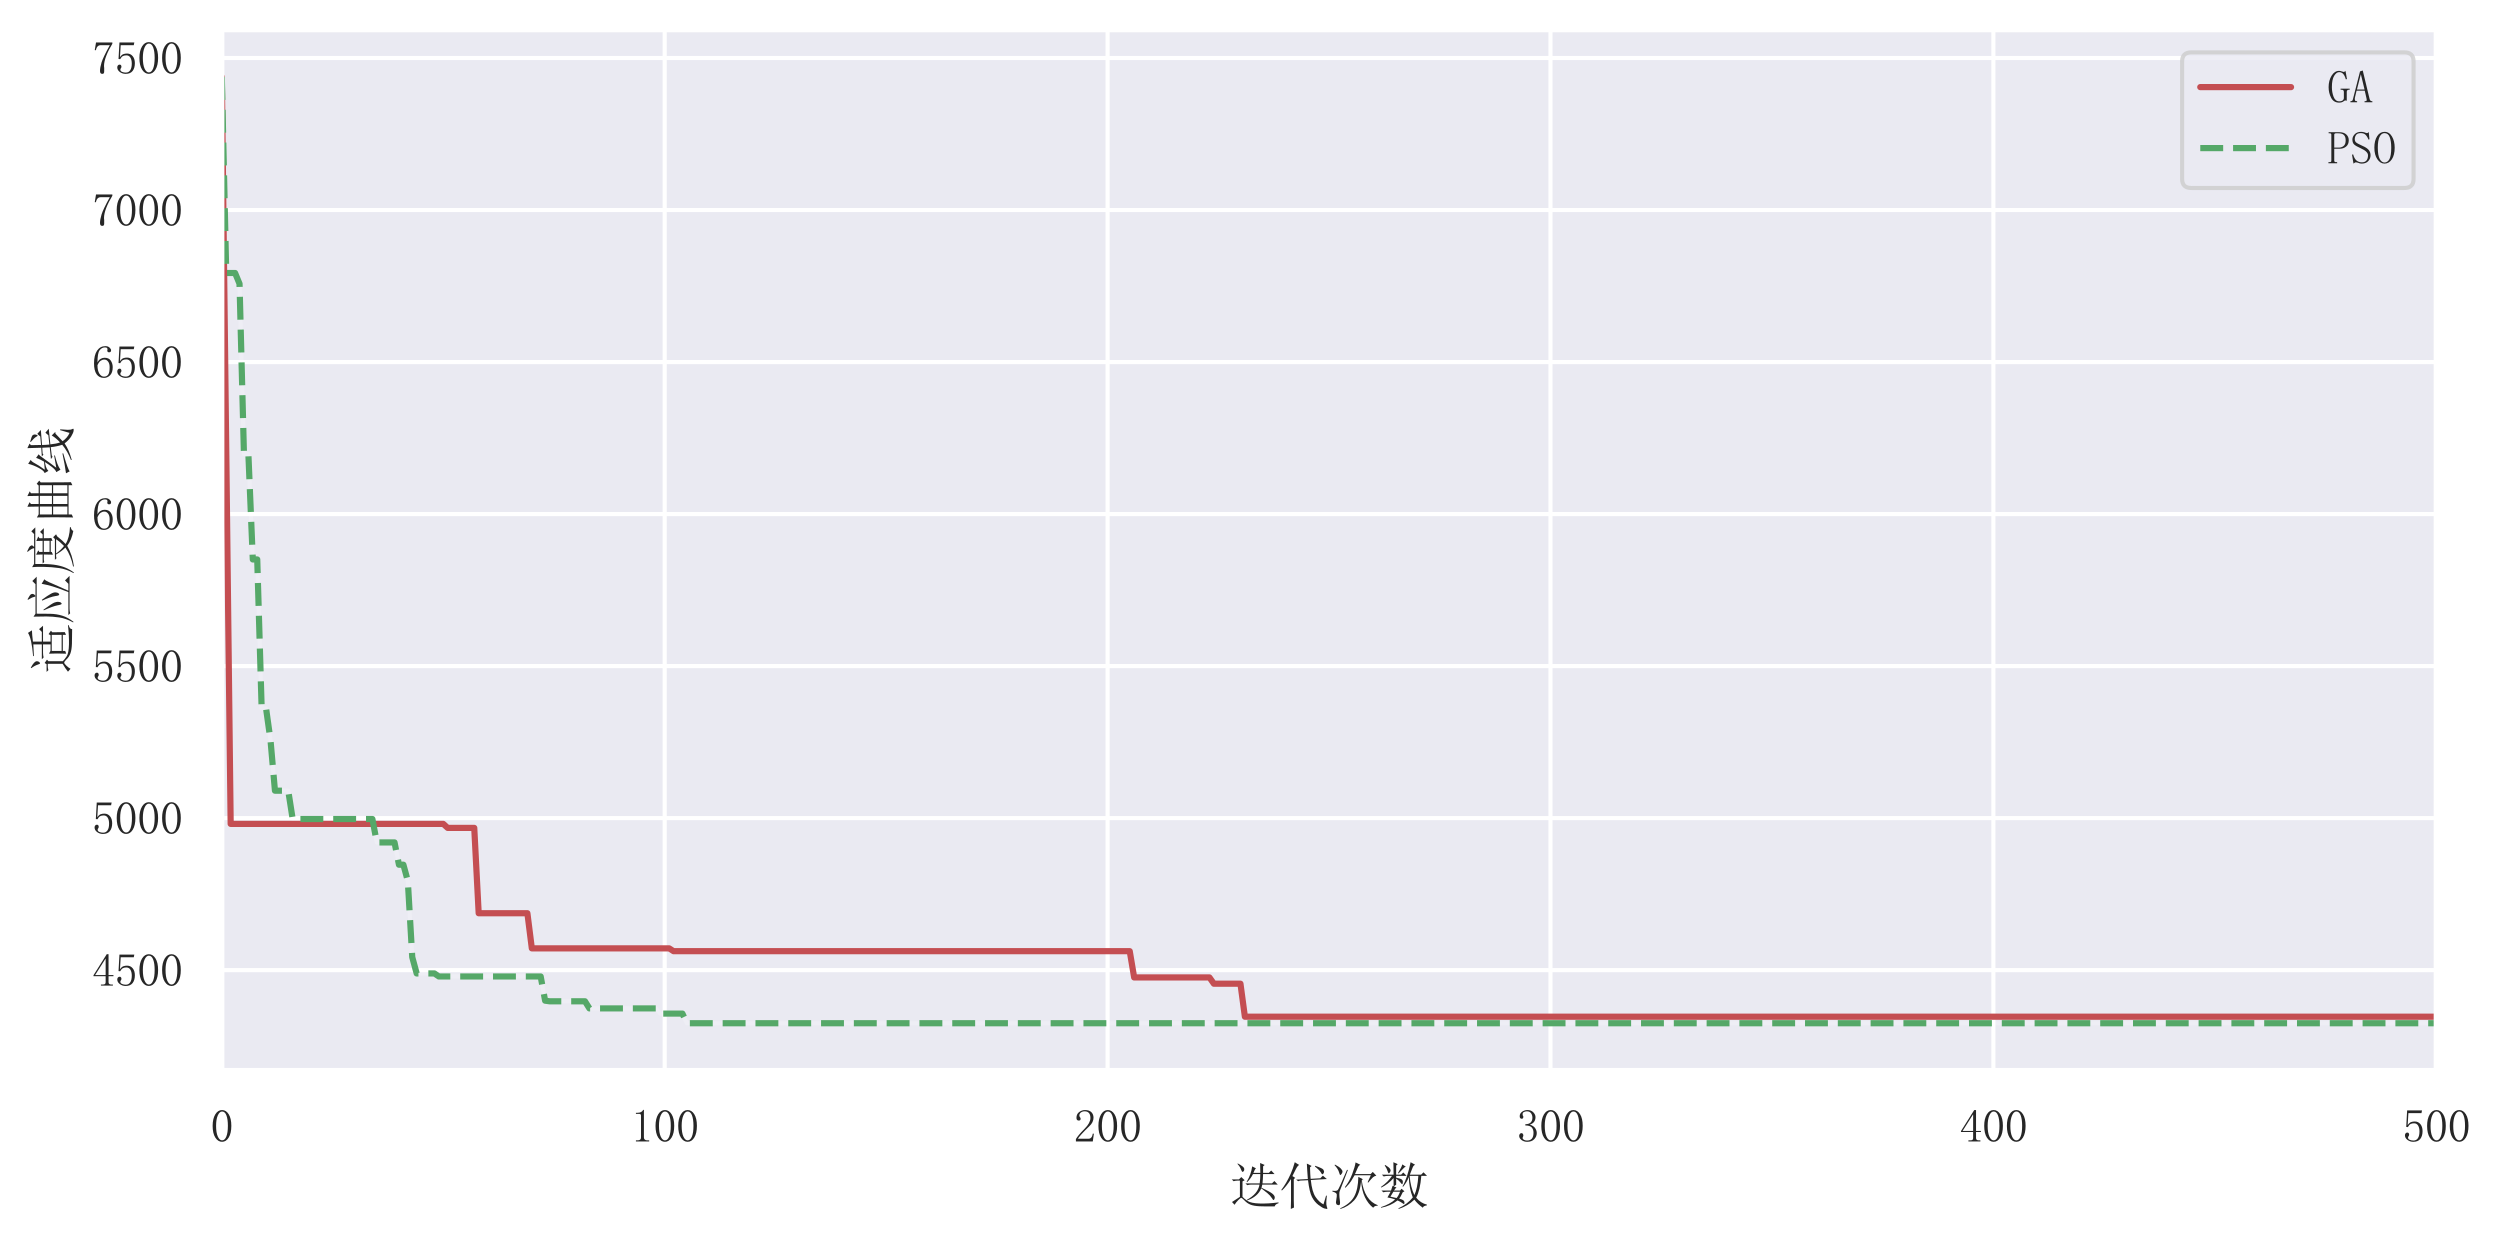 <?xml version="1.0" encoding="utf-8" standalone="no"?>
<!DOCTYPE svg PUBLIC "-//W3C//DTD SVG 1.1//EN"
  "http://www.w3.org/Graphics/SVG/1.1/DTD/svg11.dtd">
<svg height="300.532pt" version="1.1" viewBox="0 0 605.972 300.532" width="605.972pt" xmlns="http://www.w3.org/2000/svg" xmlns:xlink="http://www.w3.org/1999/xlink">
 <defs>
  <style type="text/css">*{stroke-linecap:butt;stroke-linejoin:round;}</style>
 </defs>
 <g id="figure_1">
  <g id="patch_1">
   <path d="M 0 300.532 
L 605.972 300.532 
L 605.972 0 
L 0 0 
z
" style="fill:#ffffff;"/>
  </g>
  <g id="axes_1">
   <g id="patch_2">
    <path d="M 53.763 259.488 
L 590.523 259.488 
L 590.523 7.2 
L 53.763 7.2 
z
" style="fill:#eaeaf2;"/>
   </g>
   <g id="matplotlib.axis_1">
    <g id="xtick_1">
     <g id="line2d_1">
      <path clip-path="url(#p5b8748af5e)" d="M 53.763 259.488 
L 53.763 7.2 
" style="fill:none;stroke:#ffffff;stroke-linecap:round;"/>
     </g>
     <g id="text_1">
      <!-- 0 -->
      <g style="fill:#262626;" transform="translate(51.013 276.851)scale(0.11 -0.11)">
       <defs>
        <path d="M 1600 4225 
Q 1250 4225 1012 3687 
Q 775 3150 775 2250 
Q 775 1300 1012 775 
Q 1250 250 1600 250 
Q 1975 250 2187 775 
Q 2400 1300 2400 2250 
Q 2400 3150 2200 3687 
Q 2000 4225 1600 4225 
z
M 1600 50 
Q 1050 50 675 625 
Q 300 1200 300 2250 
Q 300 3225 662 3825 
Q 1025 4425 1600 4425 
Q 2150 4425 2512 3850 
Q 2875 3275 2875 2250 
Q 2875 1225 2512 637 
Q 2150 50 1600 50 
z
" id="SimSun-30" transform="scale(0.016)"/>
       </defs>
       <use xlink:href="#SimSun-30"/>
      </g>
     </g>
    </g>
    <g id="xtick_2">
     <g id="line2d_2">
      <path clip-path="url(#p5b8748af5e)" d="M 161.114 259.488 
L 161.114 7.2 
" style="fill:none;stroke:#ffffff;stroke-linecap:round;"/>
     </g>
     <g id="text_2">
      <!-- 100 -->
      <g style="fill:#262626;" transform="translate(152.864 276.851)scale(0.11 -0.11)">
       <defs>
        <path d="M 1825 4450 
L 1825 650 
Q 1825 450 1950 350 
Q 2075 250 2300 250 
L 2550 250 
L 2550 100 
L 725 100 
L 725 250 
L 950 250 
Q 1200 250 1312 350 
Q 1425 450 1425 650 
L 1425 3675 
Q 1425 3775 1362 3837 
Q 1300 3900 1175 3900 
L 725 3900 
L 725 4050 
L 950 4050 
Q 1250 4050 1437 4150 
Q 1625 4250 1725 4450 
L 1825 4450 
z
" id="SimSun-31" transform="scale(0.016)"/>
       </defs>
       <use xlink:href="#SimSun-31"/>
       <use x="50" xlink:href="#SimSun-30"/>
       <use x="100" xlink:href="#SimSun-30"/>
      </g>
     </g>
    </g>
    <g id="xtick_3">
     <g id="line2d_3">
      <path clip-path="url(#p5b8748af5e)" d="M 268.466 259.488 
L 268.466 7.2 
" style="fill:none;stroke:#ffffff;stroke-linecap:round;"/>
     </g>
     <g id="text_3">
      <!-- 200 -->
      <g style="fill:#262626;" transform="translate(260.216 276.851)scale(0.11 -0.11)">
       <defs>
        <path d="M 2325 3325 
Q 2325 3775 2125 4012 
Q 1925 4250 1525 4250 
Q 1225 4250 1012 4087 
Q 800 3925 800 3675 
Q 800 3525 900 3425 
Q 975 3325 975 3225 
Q 975 3100 912 3037 
Q 850 2975 725 2975 
Q 575 2975 487 3062 
Q 400 3150 400 3350 
Q 400 3875 775 4150 
Q 1150 4425 1575 4425 
Q 2175 4425 2462 4125 
Q 2750 3825 2750 3375 
Q 2750 3075 2612 2775 
Q 2475 2475 2175 2200 
Q 1450 1500 1062 1062 
Q 675 625 600 475 
L 2075 475 
Q 2300 475 2450 650 
Q 2600 825 2650 1175 
L 2800 1175 
L 2650 100 
L 325 100 
L 325 425 
Q 450 650 737 1000 
Q 1025 1350 1500 1825 
Q 1925 2250 2125 2625 
Q 2325 3000 2325 3325 
z
" id="SimSun-32" transform="scale(0.016)"/>
       </defs>
       <use xlink:href="#SimSun-32"/>
       <use x="50" xlink:href="#SimSun-30"/>
       <use x="100" xlink:href="#SimSun-30"/>
      </g>
     </g>
    </g>
    <g id="xtick_4">
     <g id="line2d_4">
      <path clip-path="url(#p5b8748af5e)" d="M 375.818 259.488 
L 375.818 7.2 
" style="fill:none;stroke:#ffffff;stroke-linecap:round;"/>
     </g>
     <g id="text_4">
      <!-- 300 -->
      <g style="fill:#262626;" transform="translate(367.568 276.851)scale(0.11 -0.11)">
       <defs>
        <path d="M 2800 1250 
Q 2800 775 2450 412 
Q 2100 50 1475 50 
Q 1025 50 700 300 
Q 375 550 375 875 
Q 375 1025 475 1137 
Q 575 1250 675 1250 
Q 825 1250 887 1137 
Q 950 1025 950 950 
Q 950 825 900 750 
Q 850 650 850 575 
Q 850 425 1037 325 
Q 1225 225 1450 225 
Q 1900 225 2125 487 
Q 2350 750 2350 1300 
Q 2350 1750 2112 2025 
Q 1875 2300 1225 2300 
L 1225 2475 
Q 1725 2475 1962 2712 
Q 2200 2950 2200 3375 
Q 2200 3725 2012 3987 
Q 1825 4250 1425 4250 
Q 1250 4250 1050 4162 
Q 850 4075 850 3875 
Q 850 3675 900 3625 
Q 950 3575 950 3500 
Q 950 3375 900 3300 
Q 850 3225 725 3225 
Q 625 3225 537 3300 
Q 450 3375 450 3575 
Q 450 3950 775 4187 
Q 1100 4425 1525 4425 
Q 2025 4425 2325 4112 
Q 2625 3800 2625 3450 
Q 2625 3075 2437 2812 
Q 2250 2550 1850 2425 
Q 2400 2225 2600 1900 
Q 2800 1575 2800 1250 
z
" id="SimSun-33" transform="scale(0.016)"/>
       </defs>
       <use xlink:href="#SimSun-33"/>
       <use x="50" xlink:href="#SimSun-30"/>
       <use x="100" xlink:href="#SimSun-30"/>
      </g>
     </g>
    </g>
    <g id="xtick_5">
     <g id="line2d_5">
      <path clip-path="url(#p5b8748af5e)" d="M 483.171 259.488 
L 483.171 7.2 
" style="fill:none;stroke:#ffffff;stroke-linecap:round;"/>
     </g>
     <g id="text_5">
      <!-- 400 -->
      <g style="fill:#262626;" transform="translate(474.921 276.851)scale(0.11 -0.11)">
       <defs>
        <path d="M 2300 575 
Q 2300 400 2400 325 
Q 2500 250 2675 250 
L 2900 250 
L 2900 100 
L 1250 100 
L 1250 250 
L 1525 250 
Q 1725 250 1812 325 
Q 1900 400 1900 575 
L 1900 1400 
L 225 1400 
L 225 1525 
L 2050 4425 
L 2300 4425 
L 2300 1550 
L 2975 1550 
L 2975 1400 
L 2300 1400 
L 2300 575 
z
M 1875 3800 
L 450 1550 
L 1900 1550 
L 1900 3800 
L 1875 3800 
z
" id="SimSun-34" transform="scale(0.016)"/>
       </defs>
       <use xlink:href="#SimSun-34"/>
       <use x="50" xlink:href="#SimSun-30"/>
       <use x="100" xlink:href="#SimSun-30"/>
      </g>
     </g>
    </g>
    <g id="xtick_6">
     <g id="line2d_6">
      <path clip-path="url(#p5b8748af5e)" d="M 590.523 259.488 
L 590.523 7.2 
" style="fill:none;stroke:#ffffff;stroke-linecap:round;"/>
     </g>
     <g id="text_6">
      <!-- 500 -->
      <g style="fill:#262626;" transform="translate(582.273 276.851)scale(0.11 -0.11)">
       <defs>
        <path d="M 1725 2850 
Q 2200 2850 2500 2487 
Q 2800 2125 2800 1525 
Q 2800 850 2487 450 
Q 2175 50 1525 50 
Q 1075 50 725 312 
Q 375 575 375 950 
Q 375 1100 462 1212 
Q 550 1325 700 1325 
Q 850 1325 900 1225 
Q 950 1125 950 1050 
Q 950 900 875 825 
Q 800 725 800 625 
Q 800 425 1037 325 
Q 1275 225 1550 225 
Q 1950 225 2162 550 
Q 2375 875 2375 1475 
Q 2375 1975 2187 2287 
Q 2000 2600 1625 2600 
Q 1350 2600 1150 2500 
Q 950 2400 775 2075 
L 550 2100 
L 675 4375 
L 2725 4375 
L 2650 4000 
L 850 4000 
L 750 2350 
Q 1000 2700 1237 2775 
Q 1475 2850 1725 2850 
z
" id="SimSun-35" transform="scale(0.016)"/>
       </defs>
       <use xlink:href="#SimSun-35"/>
       <use x="50" xlink:href="#SimSun-30"/>
       <use x="100" xlink:href="#SimSun-30"/>
      </g>
     </g>
    </g>
    <g id="text_7">
     <!-- 迭代次数 -->
     <g style="fill:#262626;" transform="translate(298.142 291.785)scale(0.12 -0.12)">
      <defs>
       <path d="M 4075 2425 
L 3975 2025 
Q 5050 1525 5350 1275 
Q 5650 1025 5650 800 
Q 5650 700 5600 587 
Q 5550 475 5500 475 
Q 5425 475 5300 700 
Q 5075 1050 4700 1362 
Q 4325 1675 3950 1950 
Q 3500 900 2175 425 
L 2125 500 
Q 3525 1250 3725 2425 
L 2675 2425 
Q 2450 2425 2175 2350 
L 1950 2575 
L 3750 2575 
Q 3825 3150 3825 3750 
L 2900 3750 
Q 2600 3150 2150 2725 
L 2100 2775 
Q 2400 3275 2562 3737 
Q 2725 4200 2800 4725 
L 3275 4475 
Q 3125 4350 2950 3900 
L 3825 3900 
Q 3825 4400 3800 5150 
L 4375 4900 
L 4175 4725 
L 4175 3900 
L 4900 3900 
L 5200 4200 
L 5625 3750 
L 4175 3750 
Q 4150 3025 4100 2575 
L 5300 2575 
L 5600 2875 
L 6025 2425 
L 4075 2425 
z
M 1575 875 
Q 1800 625 2225 350 
Q 2650 75 3725 37 
Q 4800 0 6125 175 
L 6125 75 
Q 5675 -75 5650 -325 
Q 4475 -350 3725 -312 
Q 2975 -275 2562 -100 
Q 2150 75 1850 400 
Q 1525 725 1437 750 
Q 1350 775 1050 475 
Q 750 175 575 -125 
L 250 225 
Q 725 550 1250 875 
L 1250 2925 
L 925 2925 
Q 725 2925 450 2850 
L 225 3075 
L 1125 3075 
L 1425 3375 
L 1850 2975 
L 1575 2825 
L 1575 875 
z
M 950 5025 
L 975 5100 
Q 1350 4900 1575 4725 
Q 1800 4550 1800 4362 
Q 1800 4175 1712 4100 
Q 1625 4025 1600 4025 
Q 1500 4025 1400 4300 
Q 1275 4675 950 5025 
z
" id="SimSun-8fed" transform="scale(0.016)"/>
       <path d="M 5550 -75 
L 5875 1025 
L 5975 1025 
Q 5875 175 5912 -75 
Q 5950 -325 6025 -525 
Q 6075 -650 5950 -650 
Q 5900 -650 5662 -587 
Q 5425 -525 4925 -150 
Q 4425 225 4100 850 
Q 3775 1475 3600 2975 
L 2575 2925 
L 2350 2850 
L 2100 3050 
L 3575 3125 
Q 3525 3750 3500 4175 
Q 3475 4600 3450 5075 
L 4050 4775 
L 3850 4600 
Q 3875 3625 3925 3150 
L 5150 3225 
L 5475 3550 
L 5975 3125 
L 3950 3000 
Q 4100 1525 4550 862 
Q 5000 200 5550 -75 
z
M 4475 4700 
L 4500 4800 
Q 5450 4475 5537 4300 
Q 5625 4125 5625 4050 
Q 5625 3950 5550 3837 
Q 5475 3725 5425 3725 
Q 5325 3725 5225 3950 
Q 5025 4275 4475 4700 
z
M 1800 3100 
L 1800 400 
Q 1800 0 1825 -475 
L 1425 -650 
Q 1450 -25 1450 375 
L 1450 3125 
Q 850 2175 300 1675 
L 225 1750 
Q 550 2175 837 2662 
Q 1125 3150 1412 3787 
Q 1700 4425 1925 5250 
L 2475 4900 
Q 2275 4800 2050 4350 
Q 1825 3875 1625 3500 
L 1975 3275 
L 1800 3100 
z
" id="SimSun-4ee3" transform="scale(0.016)"/>
       <path d="M 4875 2725 
L 5275 3600 
L 3225 3600 
Q 3025 3250 2800 2887 
Q 2575 2525 2075 2025 
L 2000 2100 
Q 2575 2825 2925 3750 
Q 3275 4675 3350 5225 
L 3950 4925 
Q 3750 4825 3650 4600 
Q 3550 4375 3275 3750 
L 5250 3750 
L 5525 4025 
L 5975 3550 
Q 5725 3500 5550 3350 
Q 5375 3200 4950 2675 
L 4875 2725 
z
M 4050 2900 
Q 3900 1225 3175 437 
Q 2450 -350 1450 -650 
L 1400 -575 
Q 2675 0 3175 912 
Q 3675 1825 3700 3400 
L 4275 3100 
L 4125 2975 
Q 4300 1700 4812 912 
Q 5325 125 6150 -175 
L 6125 -250 
Q 5750 -225 5575 -500 
Q 4950 -25 4537 825 
Q 4125 1675 4050 2900 
z
M 750 4950 
Q 1275 4675 1487 4450 
Q 1700 4225 1700 4075 
Q 1700 3925 1587 3775 
Q 1475 3625 1450 3625 
Q 1350 3625 1275 3950 
Q 1150 4400 700 4875 
L 750 4950 
z
M 425 1650 
Q 600 1625 750 1625 
Q 975 1625 1100 1725 
Q 1225 1825 2275 4300 
L 2375 4250 
Q 1400 1700 1350 1600 
Q 1300 1500 1300 1187 
Q 1300 875 1375 350 
Q 1450 -200 1212 -175 
Q 975 -150 925 -25 
Q 875 100 875 200 
Q 875 300 925 575 
Q 1000 975 975 1187 
Q 950 1400 425 1550 
L 425 1650 
z
" id="SimSun-6b21" transform="scale(0.016)"/>
       <path d="M 1875 1525 
Q 1675 1200 1500 900 
Q 1825 825 2275 725 
Q 2500 975 2725 1525 
L 1875 1525 
z
M 850 4900 
Q 1325 4600 1425 4450 
Q 1525 4300 1525 4225 
Q 1525 4100 1437 3975 
Q 1350 3850 1300 3850 
Q 1225 3850 1150 4100 
Q 1050 4450 775 4850 
L 850 4900 
z
M 3000 4975 
L 3450 4675 
Q 3250 4625 3100 4425 
Q 2925 4225 2525 3825 
L 2450 3875 
Q 2925 4625 3000 4975 
z
M 1875 5250 
L 2425 5000 
L 2225 4825 
L 2225 3675 
L 2850 3675 
L 3125 3950 
L 3550 3525 
L 2225 3525 
L 2225 3300 
Q 2800 3175 2937 3062 
Q 3075 2950 3075 2775 
Q 3075 2700 3050 2587 
Q 3025 2475 2975 2475 
Q 2925 2475 2800 2650 
Q 2600 2925 2225 3175 
L 2225 2400 
L 1925 2200 
L 2275 2050 
Q 2150 2000 1950 1675 
L 2725 1675 
L 2900 1900 
L 3275 1575 
L 3050 1450 
Q 2800 875 2600 650 
Q 3000 550 3137 437 
Q 3275 325 3275 150 
Q 3275 -25 3200 -25 
Q 3125 -25 3025 75 
Q 2750 275 2400 425 
Q 1525 -275 325 -500 
L 300 -425 
Q 1450 -50 2100 550 
Q 1600 725 1125 800 
Q 1225 950 1525 1525 
L 1200 1525 
Q 875 1525 600 1450 
L 375 1675 
L 1575 1675 
Q 1675 1925 1775 2275 
L 1900 2225 
L 1900 3250 
Q 1225 2475 350 2050 
L 300 2125 
Q 1225 2775 1700 3525 
L 1250 3525 
Q 925 3525 650 3450 
L 425 3675 
L 1900 3675 
Q 1900 4575 1875 5250 
z
M 3925 3525 
Q 4050 2075 4525 1100 
Q 4925 1950 5025 3525 
L 3925 3525 
z
M 4050 5250 
L 4625 4925 
Q 4425 4850 4325 4625 
Q 4225 4400 3950 3675 
L 5375 3675 
L 5675 3975 
L 6125 3525 
L 5400 3525 
Q 5250 1675 4750 775 
Q 5325 75 6100 -100 
L 6100 -200 
Q 5625 -275 5600 -500 
Q 4950 -50 4525 525 
Q 3700 -275 2550 -650 
L 2500 -575 
Q 3650 -50 4325 800 
Q 3850 1975 3825 3375 
Q 3575 2725 3100 2150 
L 3025 2200 
Q 3625 3200 4050 5250 
z
" id="SimSun-6570" transform="scale(0.016)"/>
      </defs>
      <use xlink:href="#SimSun-8fed"/>
      <use x="100" xlink:href="#SimSun-4ee3"/>
      <use x="200" xlink:href="#SimSun-6b21"/>
      <use x="300" xlink:href="#SimSun-6570"/>
     </g>
    </g>
   </g>
   <g id="matplotlib.axis_2">
    <g id="ytick_1">
     <g id="line2d_7">
      <path clip-path="url(#p5b8748af5e)" d="M 53.763 235.146 
L 590.523 235.146 
" style="fill:none;stroke:#ffffff;stroke-linecap:round;"/>
     </g>
     <g id="text_8">
      <!-- 4500 -->
      <g style="fill:#262626;" transform="translate(22.262 239.078)scale(0.11 -0.11)">
       <use xlink:href="#SimSun-34"/>
       <use x="50" xlink:href="#SimSun-35"/>
       <use x="100" xlink:href="#SimSun-30"/>
       <use x="150" xlink:href="#SimSun-30"/>
      </g>
     </g>
    </g>
    <g id="ytick_2">
     <g id="line2d_8">
      <path clip-path="url(#p5b8748af5e)" d="M 53.763 198.299 
L 590.523 198.299 
" style="fill:none;stroke:#ffffff;stroke-linecap:round;"/>
     </g>
     <g id="text_9">
      <!-- 5000 -->
      <g style="fill:#262626;" transform="translate(22.262 202.23)scale(0.11 -0.11)">
       <use xlink:href="#SimSun-35"/>
       <use x="50" xlink:href="#SimSun-30"/>
       <use x="100" xlink:href="#SimSun-30"/>
       <use x="150" xlink:href="#SimSun-30"/>
      </g>
     </g>
    </g>
    <g id="ytick_3">
     <g id="line2d_9">
      <path clip-path="url(#p5b8748af5e)" d="M 53.763 161.451 
L 590.523 161.451 
" style="fill:none;stroke:#ffffff;stroke-linecap:round;"/>
     </g>
     <g id="text_10">
      <!-- 5500 -->
      <g style="fill:#262626;" transform="translate(22.262 165.383)scale(0.11 -0.11)">
       <use xlink:href="#SimSun-35"/>
       <use x="50" xlink:href="#SimSun-35"/>
       <use x="100" xlink:href="#SimSun-30"/>
       <use x="150" xlink:href="#SimSun-30"/>
      </g>
     </g>
    </g>
    <g id="ytick_4">
     <g id="line2d_10">
      <path clip-path="url(#p5b8748af5e)" d="M 53.763 124.604 
L 590.523 124.604 
" style="fill:none;stroke:#ffffff;stroke-linecap:round;"/>
     </g>
     <g id="text_11">
      <!-- 6000 -->
      <g style="fill:#262626;" transform="translate(22.262 128.535)scale(0.11 -0.11)">
       <defs>
        <path d="M 775 1800 
Q 775 1050 1037 637 
Q 1300 225 1675 225 
Q 2050 225 2250 500 
Q 2450 775 2450 1525 
Q 2450 2025 2237 2300 
Q 2025 2575 1725 2575 
Q 1450 2575 1212 2412 
Q 975 2250 775 1800 
z
M 1750 2825 
Q 2350 2825 2612 2425 
Q 2875 2025 2875 1525 
Q 2875 775 2512 412 
Q 2150 50 1675 50 
Q 1000 50 650 562 
Q 300 1075 300 2050 
Q 300 3200 725 3812 
Q 1150 4425 1875 4425 
Q 2225 4425 2437 4225 
Q 2650 4025 2650 3875 
Q 2650 3725 2587 3650 
Q 2525 3575 2375 3575 
Q 2250 3575 2187 3637 
Q 2125 3700 2125 3825 
Q 2125 3875 2150 3925 
Q 2150 3975 2150 4025 
Q 2150 4125 2075 4187 
Q 2000 4250 1800 4250 
Q 1375 4250 1075 3862 
Q 775 3475 775 2175 
Q 925 2500 1187 2662 
Q 1450 2825 1750 2825 
z
" id="SimSun-36" transform="scale(0.016)"/>
       </defs>
       <use xlink:href="#SimSun-36"/>
       <use x="50" xlink:href="#SimSun-30"/>
       <use x="100" xlink:href="#SimSun-30"/>
       <use x="150" xlink:href="#SimSun-30"/>
      </g>
     </g>
    </g>
    <g id="ytick_5">
     <g id="line2d_11">
      <path clip-path="url(#p5b8748af5e)" d="M 53.763 87.756 
L 590.523 87.756 
" style="fill:none;stroke:#ffffff;stroke-linecap:round;"/>
     </g>
     <g id="text_12">
      <!-- 6500 -->
      <g style="fill:#262626;" transform="translate(22.262 91.688)scale(0.11 -0.11)">
       <use xlink:href="#SimSun-36"/>
       <use x="50" xlink:href="#SimSun-35"/>
       <use x="100" xlink:href="#SimSun-30"/>
       <use x="150" xlink:href="#SimSun-30"/>
      </g>
     </g>
    </g>
    <g id="ytick_6">
     <g id="line2d_12">
      <path clip-path="url(#p5b8748af5e)" d="M 53.763 50.909 
L 590.523 50.909 
" style="fill:none;stroke:#ffffff;stroke-linecap:round;"/>
     </g>
     <g id="text_13">
      <!-- 7000 -->
      <g style="fill:#262626;" transform="translate(22.262 54.841)scale(0.11 -0.11)">
       <defs>
        <path d="M 2825 4200 
Q 2300 3350 1987 2537 
Q 1675 1725 1675 1125 
Q 1675 1025 1700 850 
Q 1700 650 1700 400 
Q 1700 200 1637 125 
Q 1575 50 1425 50 
Q 1300 50 1212 137 
Q 1125 225 1125 450 
Q 1125 925 1337 1625 
Q 1550 2325 2475 4000 
L 1225 4000 
Q 950 4000 787 3825 
Q 625 3650 550 3300 
L 400 3325 
L 575 4375 
L 2825 4375 
L 2825 4200 
z
" id="SimSun-37" transform="scale(0.016)"/>
       </defs>
       <use xlink:href="#SimSun-37"/>
       <use x="50" xlink:href="#SimSun-30"/>
       <use x="100" xlink:href="#SimSun-30"/>
       <use x="150" xlink:href="#SimSun-30"/>
      </g>
     </g>
    </g>
    <g id="ytick_7">
     <g id="line2d_13">
      <path clip-path="url(#p5b8748af5e)" d="M 53.763 14.062 
L 590.523 14.062 
" style="fill:none;stroke:#ffffff;stroke-linecap:round;"/>
     </g>
     <g id="text_14">
      <!-- 7500 -->
      <g style="fill:#262626;" transform="translate(22.262 17.993)scale(0.11 -0.11)">
       <use xlink:href="#SimSun-37"/>
       <use x="50" xlink:href="#SimSun-35"/>
       <use x="100" xlink:href="#SimSun-30"/>
       <use x="150" xlink:href="#SimSun-30"/>
      </g>
     </g>
    </g>
    <g id="text_15">
     <!-- 适应度曲线 -->
     <g style="fill:#262626;" transform="translate(16.716 163.344)rotate(-90)scale(0.12 -0.12)">
      <defs>
       <path d="M 2900 2175 
L 2900 925 
L 4925 925 
L 4925 2175 
L 2900 2175 
z
M 3725 4500 
Q 2925 4450 2250 4425 
L 2250 4525 
Q 3400 4625 4125 4787 
Q 4850 4950 5175 5175 
L 5500 4675 
Q 5225 4675 4875 4637 
Q 4525 4600 4075 4550 
L 4075 3425 
L 5300 3425 
L 5650 3775 
L 6075 3275 
L 4075 3275 
L 4075 2325 
L 4875 2325 
L 5025 2575 
L 5450 2275 
L 5250 2100 
Q 5250 1025 5275 525 
L 4925 375 
L 4925 775 
L 2900 775 
L 2900 475 
L 2550 350 
Q 2575 875 2575 1500 
Q 2575 2125 2550 2525 
L 2925 2325 
L 3725 2325 
L 3725 3275 
L 2700 3275 
Q 2350 3275 2075 3200 
L 1850 3425 
L 3725 3425 
L 3725 4500 
z
M 1600 775 
Q 1825 550 2225 287 
Q 2625 25 3725 0 
Q 4825 -25 6150 125 
L 6150 25 
Q 5650 -75 5650 -400 
Q 4600 -400 3825 -375 
Q 3050 -350 2600 -187 
Q 2150 -25 1850 300 
Q 1550 600 1425 600 
Q 1300 600 1025 312 
Q 750 25 650 -200 
L 275 125 
Q 675 450 1275 800 
L 1275 2675 
L 950 2675 
Q 750 2675 475 2600 
L 250 2825 
L 1225 2825 
L 1375 3075 
L 1800 2775 
L 1600 2600 
L 1600 775 
z
M 725 4750 
L 775 4825 
Q 1200 4600 1400 4412 
Q 1600 4225 1600 4050 
Q 1600 3875 1500 3762 
Q 1400 3650 1350 3650 
Q 1250 3650 1175 3925 
Q 1050 4325 725 4750 
z
" id="SimSun-9002" transform="scale(0.016)"/>
       <path d="M 1850 3225 
Q 2650 2125 2750 1850 
Q 2850 1575 2850 1400 
Q 2850 1275 2812 1137 
Q 2775 1000 2637 925 
Q 2500 850 2400 1475 
Q 2275 2075 1775 3175 
L 1850 3225 
z
M 3100 3425 
Q 3650 2675 3862 2287 
Q 4075 1900 4037 1637 
Q 4000 1375 3900 1300 
Q 3800 1225 3775 1225 
Q 3625 1225 3575 1725 
Q 3475 2350 3000 3375 
L 3100 3425 
z
M 1175 75 
L 4075 75 
Q 4600 1400 4800 2087 
Q 5000 2775 5125 3450 
L 5700 3100 
Q 5525 3025 5150 2100 
Q 4750 1175 4250 75 
L 5125 75 
L 5550 500 
L 6125 -75 
L 2000 -75 
Q 1675 -75 1400 -150 
L 1175 75 
z
M 975 4475 
L 1350 4225 
L 5075 4225 
L 5475 4625 
L 6025 4075 
L 1350 4075 
Q 1350 3200 1337 2387 
Q 1325 1575 1100 850 
Q 875 125 325 -575 
L 250 -525 
Q 750 375 875 1225 
Q 1000 2075 1000 2850 
Q 1000 3625 975 4475 
z
M 3175 5225 
Q 3725 4925 3787 4812 
Q 3850 4700 3850 4625 
Q 3850 4525 3787 4412 
Q 3725 4300 3612 4250 
Q 3500 4200 3450 4450 
Q 3400 4700 3100 5175 
L 3175 5225 
z
" id="SimSun-5e94" transform="scale(0.016)"/>
       <path d="M 2550 2025 
Q 2575 2525 2575 3175 
L 1925 3175 
L 1625 3125 
L 1425 3325 
L 2575 3325 
Q 2575 3700 2550 4150 
L 3100 3875 
L 2900 3750 
L 2900 3325 
L 4300 3325 
Q 4300 3750 4275 4125 
L 4850 3875 
L 4625 3725 
L 4625 3325 
L 5100 3325 
L 5425 3650 
L 5900 3175 
L 4625 3175 
Q 4625 2450 4650 2225 
L 4300 2075 
L 4300 2300 
L 2900 2300 
L 2900 2175 
L 2550 2025 
z
M 4875 1500 
Q 4300 775 3900 425 
Q 4700 -75 6025 -125 
L 6025 -225 
Q 5625 -300 5550 -550 
Q 4375 -325 3675 225 
Q 2475 -450 1075 -625 
L 1050 -525 
Q 2375 -275 3450 450 
Q 2975 925 2575 1625 
L 2325 1625 
L 2100 1575 
L 1900 1775 
L 4525 1775 
L 4750 2000 
L 5125 1625 
L 4875 1500 
z
M 2700 1625 
Q 3175 975 3650 625 
Q 4150 1100 4500 1625 
L 2700 1625 
z
M 2900 3175 
L 2900 2450 
L 4300 2450 
L 4300 3175 
L 2900 3175 
z
M 975 4650 
L 1400 4400 
L 3375 4400 
Q 3350 4550 3262 4725 
Q 3175 4900 2900 5225 
L 2975 5275 
Q 3550 5025 3637 4887 
Q 3725 4750 3725 4725 
Q 3725 4575 3525 4400 
L 5150 4400 
L 5500 4750 
L 6000 4250 
L 1375 4250 
Q 1400 2750 1287 1912 
Q 1175 1075 925 475 
Q 675 -125 300 -625 
L 225 -575 
Q 725 300 862 1250 
Q 1000 2200 1012 3187 
Q 1025 4175 975 4650 
z
" id="SimSun-5ea6" transform="scale(0.016)"/>
       <path d="M 4050 2000 
L 4050 200 
L 5075 200 
L 5075 2000 
L 4050 2000 
z
M 1000 4050 
L 1400 3825 
L 2375 3825 
Q 2375 4750 2350 5250 
L 2925 4975 
L 2700 4800 
L 2700 3825 
L 3725 3825 
Q 3725 4850 3700 5250 
L 4300 4950 
L 4050 4800 
L 4050 3825 
L 5025 3825 
L 5250 4075 
L 5650 3750 
L 5425 3575 
Q 5425 325 5450 -250 
L 5075 -425 
L 5075 50 
L 1375 50 
L 1375 -350 
L 1000 -525 
Q 1025 650 1025 1812 
Q 1025 2975 1000 4050 
z
M 1375 3675 
L 1375 2150 
L 2375 2150 
L 2375 3675 
L 1375 3675 
z
M 2700 3675 
L 2700 2150 
L 3725 2150 
L 3725 3675 
L 2700 3675 
z
M 4050 3675 
L 4050 2150 
L 5075 2150 
L 5075 3675 
L 4050 3675 
z
M 1375 2000 
L 1375 200 
L 2375 200 
L 2375 2000 
L 1375 2000 
z
M 2700 2000 
L 2700 200 
L 3725 200 
L 3725 2000 
L 2700 2000 
z
" id="SimSun-66f2" transform="scale(0.016)"/>
       <path d="M 3900 3400 
Q 3900 3050 3950 2475 
L 5125 2600 
L 5450 2975 
L 5950 2550 
L 3975 2350 
Q 4050 1575 4225 1125 
Q 4775 1625 5100 2175 
L 5550 1725 
L 5325 1700 
Q 4850 1250 4375 800 
Q 4825 175 5425 -75 
L 5775 1125 
L 5875 1100 
Q 5825 525 5812 150 
Q 5800 -225 5925 -450 
Q 5950 -500 5950 -525 
Q 5950 -625 5687 -587 
Q 5425 -550 4987 -287 
Q 4550 -25 4100 550 
Q 3650 250 3187 50 
Q 2725 -150 2025 -350 
L 2000 -250 
Q 3075 150 3925 850 
Q 3700 1525 3625 2300 
L 2600 2175 
L 2400 2075 
L 2125 2275 
L 3600 2425 
Q 3575 2775 3550 3375 
L 2825 3325 
L 2675 3225 
L 2450 3425 
L 3550 3500 
Q 3525 4375 3500 5250 
L 4075 4975 
L 3875 4800 
Q 3875 4275 3900 3525 
L 4975 3625 
L 5300 4000 
L 5800 3550 
L 3900 3400 
z
M 4275 4825 
L 4300 4900 
Q 5075 4700 5150 4562 
Q 5225 4425 5225 4325 
Q 5225 4200 5175 4075 
Q 5125 3950 5075 3950 
Q 5025 3950 4925 4150 
Q 4750 4425 4275 4825 
z
M 1525 5150 
L 2025 4825 
Q 1825 4750 1600 4325 
Q 1375 3875 775 3050 
L 1800 3150 
Q 2100 3650 2275 4150 
L 2725 3825 
Q 2550 3725 2125 3100 
Q 1700 2475 1025 1600 
Q 1375 1650 2575 1875 
L 2575 1775 
Q 1900 1600 1525 1462 
Q 1150 1325 775 1075 
L 475 1600 
Q 750 1675 1112 2137 
Q 1475 2600 1750 3050 
Q 1475 3000 1175 2912 
Q 875 2825 625 2600 
L 350 3075 
Q 625 3125 987 3787 
Q 1350 4450 1525 5150 
z
M 325 375 
Q 1025 475 1450 550 
Q 1875 625 2825 825 
L 2850 725 
Q 1725 400 1212 212 
Q 700 25 575 -100 
L 325 375 
z
" id="SimSun-7ebf" transform="scale(0.016)"/>
      </defs>
      <use xlink:href="#SimSun-9002"/>
      <use x="100" xlink:href="#SimSun-5e94"/>
      <use x="200" xlink:href="#SimSun-5ea6"/>
      <use x="300" xlink:href="#SimSun-66f2"/>
      <use x="400" xlink:href="#SimSun-7ebf"/>
     </g>
    </g>
   </g>
   <g id="PolyCollection_1">
    <defs>
     <path d="M 53.763 -281.864 
L 53.763 -281.864 
L 54.836 -189.827 
L 55.91 -100.833 
L 56.983 -100.833 
L 58.057 -100.833 
L 59.13 -100.833 
L 60.204 -100.833 
L 61.277 -100.833 
L 62.351 -100.833 
L 63.424 -100.833 
L 64.498 -100.833 
L 65.571 -100.833 
L 66.645 -100.833 
L 67.718 -100.833 
L 68.792 -100.833 
L 69.865 -100.833 
L 70.939 -100.833 
L 72.012 -100.833 
L 73.086 -100.833 
L 74.159 -100.833 
L 75.233 -100.833 
L 76.306 -100.833 
L 77.38 -100.833 
L 78.453 -100.833 
L 79.527 -100.833 
L 80.6 -100.833 
L 81.674 -100.833 
L 82.748 -100.833 
L 83.821 -100.833 
L 84.895 -100.833 
L 85.968 -100.833 
L 87.042 -100.833 
L 88.115 -100.833 
L 89.189 -100.833 
L 90.262 -100.833 
L 91.336 -100.833 
L 92.409 -100.833 
L 93.483 -100.833 
L 94.556 -100.833 
L 95.63 -100.833 
L 96.703 -100.833 
L 97.777 -100.833 
L 98.85 -100.833 
L 99.924 -100.833 
L 100.997 -100.833 
L 102.071 -100.833 
L 103.144 -100.833 
L 104.218 -100.833 
L 105.291 -100.833 
L 106.365 -100.833 
L 107.439 -100.833 
L 108.512 -99.86 
L 109.586 -99.86 
L 110.659 -99.86 
L 111.733 -99.86 
L 112.806 -99.86 
L 113.88 -99.86 
L 114.953 -99.86 
L 116.027 -79.174 
L 117.1 -79.174 
L 118.174 -79.174 
L 119.247 -79.174 
L 120.321 -79.174 
L 121.394 -79.174 
L 122.468 -79.174 
L 123.541 -79.174 
L 124.615 -79.174 
L 125.688 -79.174 
L 126.762 -79.174 
L 127.835 -79.174 
L 128.909 -70.662 
L 129.982 -70.662 
L 131.056 -70.662 
L 132.129 -70.662 
L 133.203 -70.662 
L 134.276 -70.662 
L 135.35 -70.662 
L 136.424 -70.662 
L 137.497 -70.662 
L 138.571 -70.662 
L 139.644 -70.662 
L 140.718 -70.662 
L 141.791 -70.662 
L 142.865 -70.662 
L 143.938 -70.662 
L 145.012 -70.662 
L 146.085 -70.662 
L 147.159 -70.662 
L 148.232 -70.662 
L 149.306 -70.662 
L 150.379 -70.662 
L 151.453 -70.662 
L 152.526 -70.662 
L 153.6 -70.662 
L 154.673 -70.662 
L 155.747 -70.662 
L 156.82 -70.662 
L 157.894 -70.662 
L 158.967 -70.662 
L 160.041 -70.662 
L 161.114 -70.662 
L 162.188 -70.662 
L 163.262 -69.977 
L 164.335 -69.977 
L 165.409 -69.977 
L 166.482 -69.977 
L 167.556 -69.977 
L 168.629 -69.977 
L 169.703 -69.977 
L 170.776 -69.977 
L 171.85 -69.977 
L 172.923 -69.977 
L 173.997 -69.977 
L 175.07 -69.977 
L 176.144 -69.977 
L 177.217 -69.977 
L 178.291 -69.977 
L 179.364 -69.977 
L 180.438 -69.977 
L 181.511 -69.977 
L 182.585 -69.977 
L 183.658 -69.977 
L 184.732 -69.977 
L 185.805 -69.977 
L 186.879 -69.977 
L 187.952 -69.977 
L 189.026 -69.977 
L 190.1 -69.977 
L 191.173 -69.977 
L 192.247 -69.977 
L 193.32 -69.977 
L 194.394 -69.977 
L 195.467 -69.977 
L 196.541 -69.977 
L 197.614 -69.977 
L 198.688 -69.977 
L 199.761 -69.977 
L 200.835 -69.977 
L 201.908 -69.977 
L 202.982 -69.977 
L 204.055 -69.977 
L 205.129 -69.977 
L 206.202 -69.977 
L 207.276 -69.977 
L 208.349 -69.977 
L 209.423 -69.977 
L 210.496 -69.977 
L 211.57 -69.977 
L 212.643 -69.977 
L 213.717 -69.977 
L 214.791 -69.977 
L 215.864 -69.977 
L 216.938 -69.977 
L 218.011 -69.977 
L 219.085 -69.977 
L 220.158 -69.977 
L 221.232 -69.977 
L 222.305 -69.977 
L 223.379 -69.977 
L 224.452 -69.977 
L 225.526 -69.977 
L 226.599 -69.977 
L 227.673 -69.977 
L 228.746 -69.977 
L 229.82 -69.977 
L 230.893 -69.977 
L 231.967 -69.977 
L 233.04 -69.977 
L 234.114 -69.977 
L 235.187 -69.977 
L 236.261 -69.977 
L 237.334 -69.977 
L 238.408 -69.977 
L 239.481 -69.977 
L 240.555 -69.977 
L 241.629 -69.977 
L 242.702 -69.977 
L 243.776 -69.977 
L 244.849 -69.977 
L 245.923 -69.977 
L 246.996 -69.977 
L 248.07 -69.977 
L 249.143 -69.977 
L 250.217 -69.977 
L 251.29 -69.977 
L 252.364 -69.977 
L 253.437 -69.977 
L 254.511 -69.977 
L 255.584 -69.977 
L 256.658 -69.977 
L 257.731 -69.977 
L 258.805 -69.977 
L 259.878 -69.977 
L 260.952 -69.977 
L 262.025 -69.977 
L 263.099 -69.977 
L 264.172 -69.977 
L 265.246 -69.977 
L 266.319 -69.977 
L 267.393 -69.977 
L 268.466 -69.977 
L 269.54 -69.977 
L 270.614 -69.977 
L 271.687 -69.977 
L 272.761 -69.977 
L 273.834 -69.977 
L 274.908 -63.61 
L 275.981 -63.61 
L 277.055 -63.61 
L 278.128 -63.61 
L 279.202 -63.61 
L 280.275 -63.61 
L 281.349 -63.61 
L 282.422 -63.61 
L 283.496 -63.61 
L 284.569 -63.61 
L 285.643 -63.61 
L 286.716 -63.61 
L 287.79 -63.61 
L 288.863 -63.61 
L 289.937 -63.61 
L 291.01 -63.61 
L 292.084 -63.61 
L 293.157 -63.61 
L 294.231 -62.092 
L 295.305 -62.092 
L 296.378 -62.092 
L 297.452 -62.092 
L 298.525 -62.092 
L 299.599 -62.092 
L 300.672 -62.092 
L 301.746 -54.096 
L 302.819 -54.096 
L 303.893 -54.096 
L 304.966 -54.096 
L 306.04 -54.096 
L 307.113 -54.096 
L 308.187 -54.096 
L 309.26 -54.096 
L 310.334 -54.096 
L 311.407 -54.096 
L 312.481 -54.096 
L 313.554 -54.096 
L 314.628 -54.096 
L 315.701 -54.096 
L 316.775 -54.096 
L 317.848 -54.096 
L 318.922 -54.096 
L 319.995 -54.096 
L 321.069 -54.096 
L 322.142 -54.096 
L 323.216 -54.096 
L 324.29 -54.096 
L 325.363 -54.096 
L 326.437 -54.096 
L 327.51 -54.096 
L 328.584 -54.096 
L 329.657 -54.096 
L 330.731 -54.096 
L 331.804 -54.096 
L 332.878 -54.096 
L 333.951 -54.096 
L 335.025 -54.096 
L 336.098 -54.096 
L 337.172 -54.096 
L 338.245 -54.096 
L 339.319 -54.096 
L 340.392 -54.096 
L 341.466 -54.096 
L 342.539 -54.096 
L 343.613 -54.096 
L 344.686 -54.096 
L 345.76 -54.096 
L 346.833 -54.096 
L 347.907 -54.096 
L 348.981 -54.096 
L 350.054 -54.096 
L 351.128 -54.096 
L 352.201 -54.096 
L 353.275 -54.096 
L 354.348 -54.096 
L 355.422 -54.096 
L 356.495 -54.096 
L 357.569 -54.096 
L 358.642 -54.096 
L 359.716 -54.096 
L 360.789 -54.096 
L 361.863 -54.096 
L 362.936 -54.096 
L 364.01 -54.096 
L 365.083 -54.096 
L 366.157 -54.096 
L 367.23 -54.096 
L 368.304 -54.096 
L 369.377 -54.096 
L 370.451 -54.096 
L 371.524 -54.096 
L 372.598 -54.096 
L 373.671 -54.096 
L 374.745 -54.096 
L 375.818 -54.096 
L 376.892 -54.096 
L 377.966 -54.096 
L 379.039 -54.096 
L 380.113 -54.096 
L 381.186 -54.096 
L 382.26 -54.096 
L 383.333 -54.096 
L 384.407 -54.096 
L 385.48 -54.096 
L 386.554 -54.096 
L 387.627 -54.096 
L 388.701 -54.096 
L 389.774 -54.096 
L 390.848 -54.096 
L 391.921 -54.096 
L 392.995 -54.096 
L 394.068 -54.096 
L 395.142 -54.096 
L 396.215 -54.096 
L 397.289 -54.096 
L 398.362 -54.096 
L 399.436 -54.096 
L 400.509 -54.096 
L 401.583 -54.096 
L 402.656 -54.096 
L 403.73 -54.096 
L 404.804 -54.096 
L 405.877 -54.096 
L 406.951 -54.096 
L 408.024 -54.096 
L 409.098 -54.096 
L 410.171 -54.096 
L 411.245 -54.096 
L 412.318 -54.096 
L 413.392 -54.096 
L 414.465 -54.096 
L 415.539 -54.096 
L 416.612 -54.096 
L 417.686 -54.096 
L 418.759 -54.096 
L 419.833 -54.096 
L 420.906 -54.096 
L 421.98 -54.096 
L 423.053 -54.096 
L 424.127 -54.096 
L 425.2 -54.096 
L 426.274 -54.096 
L 427.347 -54.096 
L 428.421 -54.096 
L 429.495 -54.096 
L 430.568 -54.096 
L 431.642 -54.096 
L 432.715 -54.096 
L 433.789 -54.096 
L 434.862 -54.096 
L 435.936 -54.096 
L 437.009 -54.096 
L 438.083 -54.096 
L 439.156 -54.096 
L 440.23 -54.096 
L 441.303 -54.096 
L 442.377 -54.096 
L 443.45 -54.096 
L 444.524 -54.096 
L 445.597 -54.096 
L 446.671 -54.096 
L 447.744 -54.096 
L 448.818 -54.096 
L 449.891 -54.096 
L 450.965 -54.096 
L 452.038 -54.096 
L 453.112 -54.096 
L 454.185 -54.096 
L 455.259 -54.096 
L 456.332 -54.096 
L 457.406 -54.096 
L 458.48 -54.096 
L 459.553 -54.096 
L 460.627 -54.096 
L 461.7 -54.096 
L 462.774 -54.096 
L 463.847 -54.096 
L 464.921 -54.096 
L 465.994 -54.096 
L 467.068 -54.096 
L 468.141 -54.096 
L 469.215 -54.096 
L 470.288 -54.096 
L 471.362 -54.096 
L 472.435 -54.096 
L 473.509 -54.096 
L 474.582 -54.096 
L 475.656 -54.096 
L 476.729 -54.096 
L 477.803 -54.096 
L 478.876 -54.096 
L 479.95 -54.096 
L 481.023 -54.096 
L 482.097 -54.096 
L 483.171 -54.096 
L 484.244 -54.096 
L 485.318 -54.096 
L 486.391 -54.096 
L 487.465 -54.096 
L 488.538 -54.096 
L 489.612 -54.096 
L 490.685 -54.096 
L 491.759 -54.096 
L 492.832 -54.096 
L 493.906 -54.096 
L 494.979 -54.096 
L 496.053 -54.096 
L 497.126 -54.096 
L 498.2 -54.096 
L 499.273 -54.096 
L 500.347 -54.096 
L 501.42 -54.096 
L 502.494 -54.096 
L 503.567 -54.096 
L 504.641 -54.096 
L 505.714 -54.096 
L 506.788 -54.096 
L 507.861 -54.096 
L 508.935 -54.096 
L 510.009 -54.096 
L 511.082 -54.096 
L 512.156 -54.096 
L 513.229 -54.096 
L 514.303 -54.096 
L 515.376 -54.096 
L 516.45 -54.096 
L 517.523 -54.096 
L 518.597 -54.096 
L 519.67 -54.096 
L 520.744 -54.096 
L 521.817 -54.096 
L 522.891 -54.096 
L 523.964 -54.096 
L 525.038 -54.096 
L 526.111 -54.096 
L 527.185 -54.096 
L 528.258 -54.096 
L 529.332 -54.096 
L 530.405 -54.096 
L 531.479 -54.096 
L 532.552 -54.096 
L 533.626 -54.096 
L 534.699 -54.096 
L 535.773 -54.096 
L 536.846 -54.096 
L 537.92 -54.096 
L 538.994 -54.096 
L 540.067 -54.096 
L 541.141 -54.096 
L 542.214 -54.096 
L 543.288 -54.096 
L 544.361 -54.096 
L 545.435 -54.096 
L 546.508 -54.096 
L 547.582 -54.096 
L 548.655 -54.096 
L 549.729 -54.096 
L 550.802 -54.096 
L 551.876 -54.096 
L 552.949 -54.096 
L 554.023 -54.096 
L 555.096 -54.096 
L 556.17 -54.096 
L 557.243 -54.096 
L 558.317 -54.096 
L 559.39 -54.096 
L 560.464 -54.096 
L 561.537 -54.096 
L 562.611 -54.096 
L 563.684 -54.096 
L 564.758 -54.096 
L 565.832 -54.096 
L 566.905 -54.096 
L 567.979 -54.096 
L 569.052 -54.096 
L 570.126 -54.096 
L 571.199 -54.096 
L 572.273 -54.096 
L 573.346 -54.096 
L 574.42 -54.096 
L 575.493 -54.096 
L 576.567 -54.096 
L 577.64 -54.096 
L 578.714 -54.096 
L 579.787 -54.096 
L 580.861 -54.096 
L 581.934 -54.096 
L 583.008 -54.096 
L 584.081 -54.096 
L 585.155 -54.096 
L 586.228 -54.096 
L 587.302 -54.096 
L 588.375 -54.096 
L 589.449 -54.096 
L 590.523 -54.096 
L 590.523 -54.096 
L 590.523 -54.096 
L 589.449 -54.096 
L 588.375 -54.096 
L 587.302 -54.096 
L 586.228 -54.096 
L 585.155 -54.096 
L 584.081 -54.096 
L 583.008 -54.096 
L 581.934 -54.096 
L 580.861 -54.096 
L 579.787 -54.096 
L 578.714 -54.096 
L 577.64 -54.096 
L 576.567 -54.096 
L 575.493 -54.096 
L 574.42 -54.096 
L 573.346 -54.096 
L 572.273 -54.096 
L 571.199 -54.096 
L 570.126 -54.096 
L 569.052 -54.096 
L 567.979 -54.096 
L 566.905 -54.096 
L 565.832 -54.096 
L 564.758 -54.096 
L 563.684 -54.096 
L 562.611 -54.096 
L 561.537 -54.096 
L 560.464 -54.096 
L 559.39 -54.096 
L 558.317 -54.096 
L 557.243 -54.096 
L 556.17 -54.096 
L 555.096 -54.096 
L 554.023 -54.096 
L 552.949 -54.096 
L 551.876 -54.096 
L 550.802 -54.096 
L 549.729 -54.096 
L 548.655 -54.096 
L 547.582 -54.096 
L 546.508 -54.096 
L 545.435 -54.096 
L 544.361 -54.096 
L 543.288 -54.096 
L 542.214 -54.096 
L 541.141 -54.096 
L 540.067 -54.096 
L 538.994 -54.096 
L 537.92 -54.096 
L 536.846 -54.096 
L 535.773 -54.096 
L 534.699 -54.096 
L 533.626 -54.096 
L 532.552 -54.096 
L 531.479 -54.096 
L 530.405 -54.096 
L 529.332 -54.096 
L 528.258 -54.096 
L 527.185 -54.096 
L 526.111 -54.096 
L 525.038 -54.096 
L 523.964 -54.096 
L 522.891 -54.096 
L 521.817 -54.096 
L 520.744 -54.096 
L 519.67 -54.096 
L 518.597 -54.096 
L 517.523 -54.096 
L 516.45 -54.096 
L 515.376 -54.096 
L 514.303 -54.096 
L 513.229 -54.096 
L 512.156 -54.096 
L 511.082 -54.096 
L 510.009 -54.096 
L 508.935 -54.096 
L 507.861 -54.096 
L 506.788 -54.096 
L 505.714 -54.096 
L 504.641 -54.096 
L 503.567 -54.096 
L 502.494 -54.096 
L 501.42 -54.096 
L 500.347 -54.096 
L 499.273 -54.096 
L 498.2 -54.096 
L 497.126 -54.096 
L 496.053 -54.096 
L 494.979 -54.096 
L 493.906 -54.096 
L 492.832 -54.096 
L 491.759 -54.096 
L 490.685 -54.096 
L 489.612 -54.096 
L 488.538 -54.096 
L 487.465 -54.096 
L 486.391 -54.096 
L 485.318 -54.096 
L 484.244 -54.096 
L 483.171 -54.096 
L 482.097 -54.096 
L 481.023 -54.096 
L 479.95 -54.096 
L 478.876 -54.096 
L 477.803 -54.096 
L 476.729 -54.096 
L 475.656 -54.096 
L 474.582 -54.096 
L 473.509 -54.096 
L 472.435 -54.096 
L 471.362 -54.096 
L 470.288 -54.096 
L 469.215 -54.096 
L 468.141 -54.096 
L 467.068 -54.096 
L 465.994 -54.096 
L 464.921 -54.096 
L 463.847 -54.096 
L 462.774 -54.096 
L 461.7 -54.096 
L 460.627 -54.096 
L 459.553 -54.096 
L 458.48 -54.096 
L 457.406 -54.096 
L 456.332 -54.096 
L 455.259 -54.096 
L 454.185 -54.096 
L 453.112 -54.096 
L 452.038 -54.096 
L 450.965 -54.096 
L 449.891 -54.096 
L 448.818 -54.096 
L 447.744 -54.096 
L 446.671 -54.096 
L 445.597 -54.096 
L 444.524 -54.096 
L 443.45 -54.096 
L 442.377 -54.096 
L 441.303 -54.096 
L 440.23 -54.096 
L 439.156 -54.096 
L 438.083 -54.096 
L 437.009 -54.096 
L 435.936 -54.096 
L 434.862 -54.096 
L 433.789 -54.096 
L 432.715 -54.096 
L 431.642 -54.096 
L 430.568 -54.096 
L 429.495 -54.096 
L 428.421 -54.096 
L 427.347 -54.096 
L 426.274 -54.096 
L 425.2 -54.096 
L 424.127 -54.096 
L 423.053 -54.096 
L 421.98 -54.096 
L 420.906 -54.096 
L 419.833 -54.096 
L 418.759 -54.096 
L 417.686 -54.096 
L 416.612 -54.096 
L 415.539 -54.096 
L 414.465 -54.096 
L 413.392 -54.096 
L 412.318 -54.096 
L 411.245 -54.096 
L 410.171 -54.096 
L 409.098 -54.096 
L 408.024 -54.096 
L 406.951 -54.096 
L 405.877 -54.096 
L 404.804 -54.096 
L 403.73 -54.096 
L 402.656 -54.096 
L 401.583 -54.096 
L 400.509 -54.096 
L 399.436 -54.096 
L 398.362 -54.096 
L 397.289 -54.096 
L 396.215 -54.096 
L 395.142 -54.096 
L 394.068 -54.096 
L 392.995 -54.096 
L 391.921 -54.096 
L 390.848 -54.096 
L 389.774 -54.096 
L 388.701 -54.096 
L 387.627 -54.096 
L 386.554 -54.096 
L 385.48 -54.096 
L 384.407 -54.096 
L 383.333 -54.096 
L 382.26 -54.096 
L 381.186 -54.096 
L 380.113 -54.096 
L 379.039 -54.096 
L 377.966 -54.096 
L 376.892 -54.096 
L 375.818 -54.096 
L 374.745 -54.096 
L 373.671 -54.096 
L 372.598 -54.096 
L 371.524 -54.096 
L 370.451 -54.096 
L 369.377 -54.096 
L 368.304 -54.096 
L 367.23 -54.096 
L 366.157 -54.096 
L 365.083 -54.096 
L 364.01 -54.096 
L 362.936 -54.096 
L 361.863 -54.096 
L 360.789 -54.096 
L 359.716 -54.096 
L 358.642 -54.096 
L 357.569 -54.096 
L 356.495 -54.096 
L 355.422 -54.096 
L 354.348 -54.096 
L 353.275 -54.096 
L 352.201 -54.096 
L 351.128 -54.096 
L 350.054 -54.096 
L 348.981 -54.096 
L 347.907 -54.096 
L 346.833 -54.096 
L 345.76 -54.096 
L 344.686 -54.096 
L 343.613 -54.096 
L 342.539 -54.096 
L 341.466 -54.096 
L 340.392 -54.096 
L 339.319 -54.096 
L 338.245 -54.096 
L 337.172 -54.096 
L 336.098 -54.096 
L 335.025 -54.096 
L 333.951 -54.096 
L 332.878 -54.096 
L 331.804 -54.096 
L 330.731 -54.096 
L 329.657 -54.096 
L 328.584 -54.096 
L 327.51 -54.096 
L 326.437 -54.096 
L 325.363 -54.096 
L 324.29 -54.096 
L 323.216 -54.096 
L 322.142 -54.096 
L 321.069 -54.096 
L 319.995 -54.096 
L 318.922 -54.096 
L 317.848 -54.096 
L 316.775 -54.096 
L 315.701 -54.096 
L 314.628 -54.096 
L 313.554 -54.096 
L 312.481 -54.096 
L 311.407 -54.096 
L 310.334 -54.096 
L 309.26 -54.096 
L 308.187 -54.096 
L 307.113 -54.096 
L 306.04 -54.096 
L 304.966 -54.096 
L 303.893 -54.096 
L 302.819 -54.096 
L 301.746 -54.096 
L 300.672 -62.092 
L 299.599 -62.092 
L 298.525 -62.092 
L 297.452 -62.092 
L 296.378 -62.092 
L 295.305 -62.092 
L 294.231 -62.092 
L 293.157 -63.61 
L 292.084 -63.61 
L 291.01 -63.61 
L 289.937 -63.61 
L 288.863 -63.61 
L 287.79 -63.61 
L 286.716 -63.61 
L 285.643 -63.61 
L 284.569 -63.61 
L 283.496 -63.61 
L 282.422 -63.61 
L 281.349 -63.61 
L 280.275 -63.61 
L 279.202 -63.61 
L 278.128 -63.61 
L 277.055 -63.61 
L 275.981 -63.61 
L 274.908 -63.61 
L 273.834 -69.977 
L 272.761 -69.977 
L 271.687 -69.977 
L 270.614 -69.977 
L 269.54 -69.977 
L 268.466 -69.977 
L 267.393 -69.977 
L 266.319 -69.977 
L 265.246 -69.977 
L 264.172 -69.977 
L 263.099 -69.977 
L 262.025 -69.977 
L 260.952 -69.977 
L 259.878 -69.977 
L 258.805 -69.977 
L 257.731 -69.977 
L 256.658 -69.977 
L 255.584 -69.977 
L 254.511 -69.977 
L 253.437 -69.977 
L 252.364 -69.977 
L 251.29 -69.977 
L 250.217 -69.977 
L 249.143 -69.977 
L 248.07 -69.977 
L 246.996 -69.977 
L 245.923 -69.977 
L 244.849 -69.977 
L 243.776 -69.977 
L 242.702 -69.977 
L 241.629 -69.977 
L 240.555 -69.977 
L 239.481 -69.977 
L 238.408 -69.977 
L 237.334 -69.977 
L 236.261 -69.977 
L 235.187 -69.977 
L 234.114 -69.977 
L 233.04 -69.977 
L 231.967 -69.977 
L 230.893 -69.977 
L 229.82 -69.977 
L 228.746 -69.977 
L 227.673 -69.977 
L 226.599 -69.977 
L 225.526 -69.977 
L 224.452 -69.977 
L 223.379 -69.977 
L 222.305 -69.977 
L 221.232 -69.977 
L 220.158 -69.977 
L 219.085 -69.977 
L 218.011 -69.977 
L 216.938 -69.977 
L 215.864 -69.977 
L 214.791 -69.977 
L 213.717 -69.977 
L 212.643 -69.977 
L 211.57 -69.977 
L 210.496 -69.977 
L 209.423 -69.977 
L 208.349 -69.977 
L 207.276 -69.977 
L 206.202 -69.977 
L 205.129 -69.977 
L 204.055 -69.977 
L 202.982 -69.977 
L 201.908 -69.977 
L 200.835 -69.977 
L 199.761 -69.977 
L 198.688 -69.977 
L 197.614 -69.977 
L 196.541 -69.977 
L 195.467 -69.977 
L 194.394 -69.977 
L 193.32 -69.977 
L 192.247 -69.977 
L 191.173 -69.977 
L 190.1 -69.977 
L 189.026 -69.977 
L 187.952 -69.977 
L 186.879 -69.977 
L 185.805 -69.977 
L 184.732 -69.977 
L 183.658 -69.977 
L 182.585 -69.977 
L 181.511 -69.977 
L 180.438 -69.977 
L 179.364 -69.977 
L 178.291 -69.977 
L 177.217 -69.977 
L 176.144 -69.977 
L 175.07 -69.977 
L 173.997 -69.977 
L 172.923 -69.977 
L 171.85 -69.977 
L 170.776 -69.977 
L 169.703 -69.977 
L 168.629 -69.977 
L 167.556 -69.977 
L 166.482 -69.977 
L 165.409 -69.977 
L 164.335 -69.977 
L 163.262 -69.977 
L 162.188 -70.662 
L 161.114 -70.662 
L 160.041 -70.662 
L 158.967 -70.662 
L 157.894 -70.662 
L 156.82 -70.662 
L 155.747 -70.662 
L 154.673 -70.662 
L 153.6 -70.662 
L 152.526 -70.662 
L 151.453 -70.662 
L 150.379 -70.662 
L 149.306 -70.662 
L 148.232 -70.662 
L 147.159 -70.662 
L 146.085 -70.662 
L 145.012 -70.662 
L 143.938 -70.662 
L 142.865 -70.662 
L 141.791 -70.662 
L 140.718 -70.662 
L 139.644 -70.662 
L 138.571 -70.662 
L 137.497 -70.662 
L 136.424 -70.662 
L 135.35 -70.662 
L 134.276 -70.662 
L 133.203 -70.662 
L 132.129 -70.662 
L 131.056 -70.662 
L 129.982 -70.662 
L 128.909 -70.662 
L 127.835 -79.174 
L 126.762 -79.174 
L 125.688 -79.174 
L 124.615 -79.174 
L 123.541 -79.174 
L 122.468 -79.174 
L 121.394 -79.174 
L 120.321 -79.174 
L 119.247 -79.174 
L 118.174 -79.174 
L 117.1 -79.174 
L 116.027 -79.174 
L 114.953 -99.86 
L 113.88 -99.86 
L 112.806 -99.86 
L 111.733 -99.86 
L 110.659 -99.86 
L 109.586 -99.86 
L 108.512 -99.86 
L 107.439 -100.833 
L 106.365 -100.833 
L 105.291 -100.833 
L 104.218 -100.833 
L 103.144 -100.833 
L 102.071 -100.833 
L 100.997 -100.833 
L 99.924 -100.833 
L 98.85 -100.833 
L 97.777 -100.833 
L 96.703 -100.833 
L 95.63 -100.833 
L 94.556 -100.833 
L 93.483 -100.833 
L 92.409 -100.833 
L 91.336 -100.833 
L 90.262 -100.833 
L 89.189 -100.833 
L 88.115 -100.833 
L 87.042 -100.833 
L 85.968 -100.833 
L 84.895 -100.833 
L 83.821 -100.833 
L 82.748 -100.833 
L 81.674 -100.833 
L 80.6 -100.833 
L 79.527 -100.833 
L 78.453 -100.833 
L 77.38 -100.833 
L 76.306 -100.833 
L 75.233 -100.833 
L 74.159 -100.833 
L 73.086 -100.833 
L 72.012 -100.833 
L 70.939 -100.833 
L 69.865 -100.833 
L 68.792 -100.833 
L 67.718 -100.833 
L 66.645 -100.833 
L 65.571 -100.833 
L 64.498 -100.833 
L 63.424 -100.833 
L 62.351 -100.833 
L 61.277 -100.833 
L 60.204 -100.833 
L 59.13 -100.833 
L 58.057 -100.833 
L 56.983 -100.833 
L 55.91 -100.833 
L 54.836 -189.827 
L 53.763 -281.864 
z
" id="m88c50c30b0" style="stroke:#ffffff;stroke-opacity:0.2;"/>
    </defs>
    <g clip-path="url(#p5b8748af5e)">
     <use style="fill:#c44e52;fill-opacity:0.2;stroke:#ffffff;stroke-opacity:0.2;" x="0" xlink:href="#m88c50c30b0" y="300.532"/>
    </g>
   </g>
   <g id="PolyCollection_2">
    <defs>
     <path d="M 53.763 -281.864 
L 53.763 -281.864 
L 54.836 -234.36 
L 55.91 -234.36 
L 56.983 -234.36 
L 58.057 -231.752 
L 59.13 -190.497 
L 60.204 -190.497 
L 61.277 -164.925 
L 62.351 -164.925 
L 63.424 -128.778 
L 64.498 -128.778 
L 65.571 -121.077 
L 66.645 -108.88 
L 67.718 -108.88 
L 68.792 -108.88 
L 69.865 -108.88 
L 70.939 -102.012 
L 72.012 -102.012 
L 73.086 -102.012 
L 74.159 -102.012 
L 75.233 -102.012 
L 76.306 -102.012 
L 77.38 -102.012 
L 78.453 -102.012 
L 79.527 -102.012 
L 80.6 -102.012 
L 81.674 -102.012 
L 82.748 -102.012 
L 83.821 -102.012 
L 84.895 -102.012 
L 85.968 -102.012 
L 87.042 -102.012 
L 88.115 -102.012 
L 89.189 -102.012 
L 90.262 -102.012 
L 91.336 -96.338 
L 92.409 -96.338 
L 93.483 -96.338 
L 94.556 -96.338 
L 95.63 -96.338 
L 96.703 -90.936 
L 97.777 -90.936 
L 98.85 -87.001 
L 99.924 -68.525 
L 100.997 -64.583 
L 102.071 -64.583 
L 103.144 -64.583 
L 104.218 -64.583 
L 105.291 -64.583 
L 106.365 -63.846 
L 107.439 -63.846 
L 108.512 -63.846 
L 109.586 -63.846 
L 110.659 -63.846 
L 111.733 -63.846 
L 112.806 -63.846 
L 113.88 -63.846 
L 114.953 -63.846 
L 116.027 -63.846 
L 117.1 -63.846 
L 118.174 -63.846 
L 119.247 -63.846 
L 120.321 -63.846 
L 121.394 -63.846 
L 122.468 -63.846 
L 123.541 -63.846 
L 124.615 -63.846 
L 125.688 -63.846 
L 126.762 -63.846 
L 127.835 -63.846 
L 128.909 -63.846 
L 129.982 -63.846 
L 131.056 -63.846 
L 132.129 -57.98 
L 133.203 -57.832 
L 134.276 -57.832 
L 135.35 -57.832 
L 136.424 -57.832 
L 137.497 -57.832 
L 138.571 -57.832 
L 139.644 -57.832 
L 140.718 -57.832 
L 141.791 -57.832 
L 142.865 -56.108 
L 143.938 -56.108 
L 145.012 -56.108 
L 146.085 -56.108 
L 147.159 -56.108 
L 148.232 -56.108 
L 149.306 -56.108 
L 150.379 -56.108 
L 151.453 -56.108 
L 152.526 -56.108 
L 153.6 -56.108 
L 154.673 -56.108 
L 155.747 -56.108 
L 156.82 -56.108 
L 157.894 -56.108 
L 158.967 -56.108 
L 160.041 -54.848 
L 161.114 -54.848 
L 162.188 -54.848 
L 163.262 -54.848 
L 164.335 -54.848 
L 165.409 -54.848 
L 166.482 -52.511 
L 167.556 -52.511 
L 168.629 -52.511 
L 169.703 -52.511 
L 170.776 -52.511 
L 171.85 -52.511 
L 172.923 -52.511 
L 173.997 -52.511 
L 175.07 -52.511 
L 176.144 -52.511 
L 177.217 -52.511 
L 178.291 -52.511 
L 179.364 -52.511 
L 180.438 -52.511 
L 181.511 -52.511 
L 182.585 -52.511 
L 183.658 -52.511 
L 184.732 -52.511 
L 185.805 -52.511 
L 186.879 -52.511 
L 187.952 -52.511 
L 189.026 -52.511 
L 190.1 -52.511 
L 191.173 -52.511 
L 192.247 -52.511 
L 193.32 -52.511 
L 194.394 -52.511 
L 195.467 -52.511 
L 196.541 -52.511 
L 197.614 -52.511 
L 198.688 -52.511 
L 199.761 -52.511 
L 200.835 -52.511 
L 201.908 -52.511 
L 202.982 -52.511 
L 204.055 -52.511 
L 205.129 -52.511 
L 206.202 -52.511 
L 207.276 -52.511 
L 208.349 -52.511 
L 209.423 -52.511 
L 210.496 -52.511 
L 211.57 -52.511 
L 212.643 -52.511 
L 213.717 -52.511 
L 214.791 -52.511 
L 215.864 -52.511 
L 216.938 -52.511 
L 218.011 -52.511 
L 219.085 -52.511 
L 220.158 -52.511 
L 221.232 -52.511 
L 222.305 -52.511 
L 223.379 -52.511 
L 224.452 -52.511 
L 225.526 -52.511 
L 226.599 -52.511 
L 227.673 -52.511 
L 228.746 -52.511 
L 229.82 -52.511 
L 230.893 -52.511 
L 231.967 -52.511 
L 233.04 -52.511 
L 234.114 -52.511 
L 235.187 -52.511 
L 236.261 -52.511 
L 237.334 -52.511 
L 238.408 -52.511 
L 239.481 -52.511 
L 240.555 -52.511 
L 241.629 -52.511 
L 242.702 -52.511 
L 243.776 -52.511 
L 244.849 -52.511 
L 245.923 -52.511 
L 246.996 -52.511 
L 248.07 -52.511 
L 249.143 -52.511 
L 250.217 -52.511 
L 251.29 -52.511 
L 252.364 -52.511 
L 253.437 -52.511 
L 254.511 -52.511 
L 255.584 -52.511 
L 256.658 -52.511 
L 257.731 -52.511 
L 258.805 -52.511 
L 259.878 -52.511 
L 260.952 -52.511 
L 262.025 -52.511 
L 263.099 -52.511 
L 264.172 -52.511 
L 265.246 -52.511 
L 266.319 -52.511 
L 267.393 -52.511 
L 268.466 -52.511 
L 269.54 -52.511 
L 270.614 -52.511 
L 271.687 -52.511 
L 272.761 -52.511 
L 273.834 -52.511 
L 274.908 -52.511 
L 275.981 -52.511 
L 277.055 -52.511 
L 278.128 -52.511 
L 279.202 -52.511 
L 280.275 -52.511 
L 281.349 -52.511 
L 282.422 -52.511 
L 283.496 -52.511 
L 284.569 -52.511 
L 285.643 -52.511 
L 286.716 -52.511 
L 287.79 -52.511 
L 288.863 -52.511 
L 289.937 -52.511 
L 291.01 -52.511 
L 292.084 -52.511 
L 293.157 -52.511 
L 294.231 -52.511 
L 295.305 -52.511 
L 296.378 -52.511 
L 297.452 -52.511 
L 298.525 -52.511 
L 299.599 -52.511 
L 300.672 -52.511 
L 301.746 -52.511 
L 302.819 -52.511 
L 303.893 -52.511 
L 304.966 -52.511 
L 306.04 -52.511 
L 307.113 -52.511 
L 308.187 -52.511 
L 309.26 -52.511 
L 310.334 -52.511 
L 311.407 -52.511 
L 312.481 -52.511 
L 313.554 -52.511 
L 314.628 -52.511 
L 315.701 -52.511 
L 316.775 -52.511 
L 317.848 -52.511 
L 318.922 -52.511 
L 319.995 -52.511 
L 321.069 -52.511 
L 322.142 -52.511 
L 323.216 -52.511 
L 324.29 -52.511 
L 325.363 -52.511 
L 326.437 -52.511 
L 327.51 -52.511 
L 328.584 -52.511 
L 329.657 -52.511 
L 330.731 -52.511 
L 331.804 -52.511 
L 332.878 -52.511 
L 333.951 -52.511 
L 335.025 -52.511 
L 336.098 -52.511 
L 337.172 -52.511 
L 338.245 -52.511 
L 339.319 -52.511 
L 340.392 -52.511 
L 341.466 -52.511 
L 342.539 -52.511 
L 343.613 -52.511 
L 344.686 -52.511 
L 345.76 -52.511 
L 346.833 -52.511 
L 347.907 -52.511 
L 348.981 -52.511 
L 350.054 -52.511 
L 351.128 -52.511 
L 352.201 -52.511 
L 353.275 -52.511 
L 354.348 -52.511 
L 355.422 -52.511 
L 356.495 -52.511 
L 357.569 -52.511 
L 358.642 -52.511 
L 359.716 -52.511 
L 360.789 -52.511 
L 361.863 -52.511 
L 362.936 -52.511 
L 364.01 -52.511 
L 365.083 -52.511 
L 366.157 -52.511 
L 367.23 -52.511 
L 368.304 -52.511 
L 369.377 -52.511 
L 370.451 -52.511 
L 371.524 -52.511 
L 372.598 -52.511 
L 373.671 -52.511 
L 374.745 -52.511 
L 375.818 -52.511 
L 376.892 -52.511 
L 377.966 -52.511 
L 379.039 -52.511 
L 380.113 -52.511 
L 381.186 -52.511 
L 382.26 -52.511 
L 383.333 -52.511 
L 384.407 -52.511 
L 385.48 -52.511 
L 386.554 -52.511 
L 387.627 -52.511 
L 388.701 -52.511 
L 389.774 -52.511 
L 390.848 -52.511 
L 391.921 -52.511 
L 392.995 -52.511 
L 394.068 -52.511 
L 395.142 -52.511 
L 396.215 -52.511 
L 397.289 -52.511 
L 398.362 -52.511 
L 399.436 -52.511 
L 400.509 -52.511 
L 401.583 -52.511 
L 402.656 -52.511 
L 403.73 -52.511 
L 404.804 -52.511 
L 405.877 -52.511 
L 406.951 -52.511 
L 408.024 -52.511 
L 409.098 -52.511 
L 410.171 -52.511 
L 411.245 -52.511 
L 412.318 -52.511 
L 413.392 -52.511 
L 414.465 -52.511 
L 415.539 -52.511 
L 416.612 -52.511 
L 417.686 -52.511 
L 418.759 -52.511 
L 419.833 -52.511 
L 420.906 -52.511 
L 421.98 -52.511 
L 423.053 -52.511 
L 424.127 -52.511 
L 425.2 -52.511 
L 426.274 -52.511 
L 427.347 -52.511 
L 428.421 -52.511 
L 429.495 -52.511 
L 430.568 -52.511 
L 431.642 -52.511 
L 432.715 -52.511 
L 433.789 -52.511 
L 434.862 -52.511 
L 435.936 -52.511 
L 437.009 -52.511 
L 438.083 -52.511 
L 439.156 -52.511 
L 440.23 -52.511 
L 441.303 -52.511 
L 442.377 -52.511 
L 443.45 -52.511 
L 444.524 -52.511 
L 445.597 -52.511 
L 446.671 -52.511 
L 447.744 -52.511 
L 448.818 -52.511 
L 449.891 -52.511 
L 450.965 -52.511 
L 452.038 -52.511 
L 453.112 -52.511 
L 454.185 -52.511 
L 455.259 -52.511 
L 456.332 -52.511 
L 457.406 -52.511 
L 458.48 -52.511 
L 459.553 -52.511 
L 460.627 -52.511 
L 461.7 -52.511 
L 462.774 -52.511 
L 463.847 -52.511 
L 464.921 -52.511 
L 465.994 -52.511 
L 467.068 -52.511 
L 468.141 -52.511 
L 469.215 -52.511 
L 470.288 -52.511 
L 471.362 -52.511 
L 472.435 -52.511 
L 473.509 -52.511 
L 474.582 -52.511 
L 475.656 -52.511 
L 476.729 -52.511 
L 477.803 -52.511 
L 478.876 -52.511 
L 479.95 -52.511 
L 481.023 -52.511 
L 482.097 -52.511 
L 483.171 -52.511 
L 484.244 -52.511 
L 485.318 -52.511 
L 486.391 -52.511 
L 487.465 -52.511 
L 488.538 -52.511 
L 489.612 -52.511 
L 490.685 -52.511 
L 491.759 -52.511 
L 492.832 -52.511 
L 493.906 -52.511 
L 494.979 -52.511 
L 496.053 -52.511 
L 497.126 -52.511 
L 498.2 -52.511 
L 499.273 -52.511 
L 500.347 -52.511 
L 501.42 -52.511 
L 502.494 -52.511 
L 503.567 -52.511 
L 504.641 -52.511 
L 505.714 -52.511 
L 506.788 -52.511 
L 507.861 -52.511 
L 508.935 -52.511 
L 510.009 -52.511 
L 511.082 -52.511 
L 512.156 -52.511 
L 513.229 -52.511 
L 514.303 -52.511 
L 515.376 -52.511 
L 516.45 -52.511 
L 517.523 -52.511 
L 518.597 -52.511 
L 519.67 -52.511 
L 520.744 -52.511 
L 521.817 -52.511 
L 522.891 -52.511 
L 523.964 -52.511 
L 525.038 -52.511 
L 526.111 -52.511 
L 527.185 -52.511 
L 528.258 -52.511 
L 529.332 -52.511 
L 530.405 -52.511 
L 531.479 -52.511 
L 532.552 -52.511 
L 533.626 -52.511 
L 534.699 -52.511 
L 535.773 -52.511 
L 536.846 -52.511 
L 537.92 -52.511 
L 538.994 -52.511 
L 540.067 -52.511 
L 541.141 -52.511 
L 542.214 -52.511 
L 543.288 -52.511 
L 544.361 -52.511 
L 545.435 -52.511 
L 546.508 -52.511 
L 547.582 -52.511 
L 548.655 -52.511 
L 549.729 -52.511 
L 550.802 -52.511 
L 551.876 -52.511 
L 552.949 -52.511 
L 554.023 -52.511 
L 555.096 -52.511 
L 556.17 -52.511 
L 557.243 -52.511 
L 558.317 -52.511 
L 559.39 -52.511 
L 560.464 -52.511 
L 561.537 -52.511 
L 562.611 -52.511 
L 563.684 -52.511 
L 564.758 -52.511 
L 565.832 -52.511 
L 566.905 -52.511 
L 567.979 -52.511 
L 569.052 -52.511 
L 570.126 -52.511 
L 571.199 -52.511 
L 572.273 -52.511 
L 573.346 -52.511 
L 574.42 -52.511 
L 575.493 -52.511 
L 576.567 -52.511 
L 577.64 -52.511 
L 578.714 -52.511 
L 579.787 -52.511 
L 580.861 -52.511 
L 581.934 -52.511 
L 583.008 -52.511 
L 584.081 -52.511 
L 585.155 -52.511 
L 586.228 -52.511 
L 587.302 -52.511 
L 588.375 -52.511 
L 589.449 -52.511 
L 590.523 -52.511 
L 590.523 -52.511 
L 590.523 -52.511 
L 589.449 -52.511 
L 588.375 -52.511 
L 587.302 -52.511 
L 586.228 -52.511 
L 585.155 -52.511 
L 584.081 -52.511 
L 583.008 -52.511 
L 581.934 -52.511 
L 580.861 -52.511 
L 579.787 -52.511 
L 578.714 -52.511 
L 577.64 -52.511 
L 576.567 -52.511 
L 575.493 -52.511 
L 574.42 -52.511 
L 573.346 -52.511 
L 572.273 -52.511 
L 571.199 -52.511 
L 570.126 -52.511 
L 569.052 -52.511 
L 567.979 -52.511 
L 566.905 -52.511 
L 565.832 -52.511 
L 564.758 -52.511 
L 563.684 -52.511 
L 562.611 -52.511 
L 561.537 -52.511 
L 560.464 -52.511 
L 559.39 -52.511 
L 558.317 -52.511 
L 557.243 -52.511 
L 556.17 -52.511 
L 555.096 -52.511 
L 554.023 -52.511 
L 552.949 -52.511 
L 551.876 -52.511 
L 550.802 -52.511 
L 549.729 -52.511 
L 548.655 -52.511 
L 547.582 -52.511 
L 546.508 -52.511 
L 545.435 -52.511 
L 544.361 -52.511 
L 543.288 -52.511 
L 542.214 -52.511 
L 541.141 -52.511 
L 540.067 -52.511 
L 538.994 -52.511 
L 537.92 -52.511 
L 536.846 -52.511 
L 535.773 -52.511 
L 534.699 -52.511 
L 533.626 -52.511 
L 532.552 -52.511 
L 531.479 -52.511 
L 530.405 -52.511 
L 529.332 -52.511 
L 528.258 -52.511 
L 527.185 -52.511 
L 526.111 -52.511 
L 525.038 -52.511 
L 523.964 -52.511 
L 522.891 -52.511 
L 521.817 -52.511 
L 520.744 -52.511 
L 519.67 -52.511 
L 518.597 -52.511 
L 517.523 -52.511 
L 516.45 -52.511 
L 515.376 -52.511 
L 514.303 -52.511 
L 513.229 -52.511 
L 512.156 -52.511 
L 511.082 -52.511 
L 510.009 -52.511 
L 508.935 -52.511 
L 507.861 -52.511 
L 506.788 -52.511 
L 505.714 -52.511 
L 504.641 -52.511 
L 503.567 -52.511 
L 502.494 -52.511 
L 501.42 -52.511 
L 500.347 -52.511 
L 499.273 -52.511 
L 498.2 -52.511 
L 497.126 -52.511 
L 496.053 -52.511 
L 494.979 -52.511 
L 493.906 -52.511 
L 492.832 -52.511 
L 491.759 -52.511 
L 490.685 -52.511 
L 489.612 -52.511 
L 488.538 -52.511 
L 487.465 -52.511 
L 486.391 -52.511 
L 485.318 -52.511 
L 484.244 -52.511 
L 483.171 -52.511 
L 482.097 -52.511 
L 481.023 -52.511 
L 479.95 -52.511 
L 478.876 -52.511 
L 477.803 -52.511 
L 476.729 -52.511 
L 475.656 -52.511 
L 474.582 -52.511 
L 473.509 -52.511 
L 472.435 -52.511 
L 471.362 -52.511 
L 470.288 -52.511 
L 469.215 -52.511 
L 468.141 -52.511 
L 467.068 -52.511 
L 465.994 -52.511 
L 464.921 -52.511 
L 463.847 -52.511 
L 462.774 -52.511 
L 461.7 -52.511 
L 460.627 -52.511 
L 459.553 -52.511 
L 458.48 -52.511 
L 457.406 -52.511 
L 456.332 -52.511 
L 455.259 -52.511 
L 454.185 -52.511 
L 453.112 -52.511 
L 452.038 -52.511 
L 450.965 -52.511 
L 449.891 -52.511 
L 448.818 -52.511 
L 447.744 -52.511 
L 446.671 -52.511 
L 445.597 -52.511 
L 444.524 -52.511 
L 443.45 -52.511 
L 442.377 -52.511 
L 441.303 -52.511 
L 440.23 -52.511 
L 439.156 -52.511 
L 438.083 -52.511 
L 437.009 -52.511 
L 435.936 -52.511 
L 434.862 -52.511 
L 433.789 -52.511 
L 432.715 -52.511 
L 431.642 -52.511 
L 430.568 -52.511 
L 429.495 -52.511 
L 428.421 -52.511 
L 427.347 -52.511 
L 426.274 -52.511 
L 425.2 -52.511 
L 424.127 -52.511 
L 423.053 -52.511 
L 421.98 -52.511 
L 420.906 -52.511 
L 419.833 -52.511 
L 418.759 -52.511 
L 417.686 -52.511 
L 416.612 -52.511 
L 415.539 -52.511 
L 414.465 -52.511 
L 413.392 -52.511 
L 412.318 -52.511 
L 411.245 -52.511 
L 410.171 -52.511 
L 409.098 -52.511 
L 408.024 -52.511 
L 406.951 -52.511 
L 405.877 -52.511 
L 404.804 -52.511 
L 403.73 -52.511 
L 402.656 -52.511 
L 401.583 -52.511 
L 400.509 -52.511 
L 399.436 -52.511 
L 398.362 -52.511 
L 397.289 -52.511 
L 396.215 -52.511 
L 395.142 -52.511 
L 394.068 -52.511 
L 392.995 -52.511 
L 391.921 -52.511 
L 390.848 -52.511 
L 389.774 -52.511 
L 388.701 -52.511 
L 387.627 -52.511 
L 386.554 -52.511 
L 385.48 -52.511 
L 384.407 -52.511 
L 383.333 -52.511 
L 382.26 -52.511 
L 381.186 -52.511 
L 380.113 -52.511 
L 379.039 -52.511 
L 377.966 -52.511 
L 376.892 -52.511 
L 375.818 -52.511 
L 374.745 -52.511 
L 373.671 -52.511 
L 372.598 -52.511 
L 371.524 -52.511 
L 370.451 -52.511 
L 369.377 -52.511 
L 368.304 -52.511 
L 367.23 -52.511 
L 366.157 -52.511 
L 365.083 -52.511 
L 364.01 -52.511 
L 362.936 -52.511 
L 361.863 -52.511 
L 360.789 -52.511 
L 359.716 -52.511 
L 358.642 -52.511 
L 357.569 -52.511 
L 356.495 -52.511 
L 355.422 -52.511 
L 354.348 -52.511 
L 353.275 -52.511 
L 352.201 -52.511 
L 351.128 -52.511 
L 350.054 -52.511 
L 348.981 -52.511 
L 347.907 -52.511 
L 346.833 -52.511 
L 345.76 -52.511 
L 344.686 -52.511 
L 343.613 -52.511 
L 342.539 -52.511 
L 341.466 -52.511 
L 340.392 -52.511 
L 339.319 -52.511 
L 338.245 -52.511 
L 337.172 -52.511 
L 336.098 -52.511 
L 335.025 -52.511 
L 333.951 -52.511 
L 332.878 -52.511 
L 331.804 -52.511 
L 330.731 -52.511 
L 329.657 -52.511 
L 328.584 -52.511 
L 327.51 -52.511 
L 326.437 -52.511 
L 325.363 -52.511 
L 324.29 -52.511 
L 323.216 -52.511 
L 322.142 -52.511 
L 321.069 -52.511 
L 319.995 -52.511 
L 318.922 -52.511 
L 317.848 -52.511 
L 316.775 -52.511 
L 315.701 -52.511 
L 314.628 -52.511 
L 313.554 -52.511 
L 312.481 -52.511 
L 311.407 -52.511 
L 310.334 -52.511 
L 309.26 -52.511 
L 308.187 -52.511 
L 307.113 -52.511 
L 306.04 -52.511 
L 304.966 -52.511 
L 303.893 -52.511 
L 302.819 -52.511 
L 301.746 -52.511 
L 300.672 -52.511 
L 299.599 -52.511 
L 298.525 -52.511 
L 297.452 -52.511 
L 296.378 -52.511 
L 295.305 -52.511 
L 294.231 -52.511 
L 293.157 -52.511 
L 292.084 -52.511 
L 291.01 -52.511 
L 289.937 -52.511 
L 288.863 -52.511 
L 287.79 -52.511 
L 286.716 -52.511 
L 285.643 -52.511 
L 284.569 -52.511 
L 283.496 -52.511 
L 282.422 -52.511 
L 281.349 -52.511 
L 280.275 -52.511 
L 279.202 -52.511 
L 278.128 -52.511 
L 277.055 -52.511 
L 275.981 -52.511 
L 274.908 -52.511 
L 273.834 -52.511 
L 272.761 -52.511 
L 271.687 -52.511 
L 270.614 -52.511 
L 269.54 -52.511 
L 268.466 -52.511 
L 267.393 -52.511 
L 266.319 -52.511 
L 265.246 -52.511 
L 264.172 -52.511 
L 263.099 -52.511 
L 262.025 -52.511 
L 260.952 -52.511 
L 259.878 -52.511 
L 258.805 -52.511 
L 257.731 -52.511 
L 256.658 -52.511 
L 255.584 -52.511 
L 254.511 -52.511 
L 253.437 -52.511 
L 252.364 -52.511 
L 251.29 -52.511 
L 250.217 -52.511 
L 249.143 -52.511 
L 248.07 -52.511 
L 246.996 -52.511 
L 245.923 -52.511 
L 244.849 -52.511 
L 243.776 -52.511 
L 242.702 -52.511 
L 241.629 -52.511 
L 240.555 -52.511 
L 239.481 -52.511 
L 238.408 -52.511 
L 237.334 -52.511 
L 236.261 -52.511 
L 235.187 -52.511 
L 234.114 -52.511 
L 233.04 -52.511 
L 231.967 -52.511 
L 230.893 -52.511 
L 229.82 -52.511 
L 228.746 -52.511 
L 227.673 -52.511 
L 226.599 -52.511 
L 225.526 -52.511 
L 224.452 -52.511 
L 223.379 -52.511 
L 222.305 -52.511 
L 221.232 -52.511 
L 220.158 -52.511 
L 219.085 -52.511 
L 218.011 -52.511 
L 216.938 -52.511 
L 215.864 -52.511 
L 214.791 -52.511 
L 213.717 -52.511 
L 212.643 -52.511 
L 211.57 -52.511 
L 210.496 -52.511 
L 209.423 -52.511 
L 208.349 -52.511 
L 207.276 -52.511 
L 206.202 -52.511 
L 205.129 -52.511 
L 204.055 -52.511 
L 202.982 -52.511 
L 201.908 -52.511 
L 200.835 -52.511 
L 199.761 -52.511 
L 198.688 -52.511 
L 197.614 -52.511 
L 196.541 -52.511 
L 195.467 -52.511 
L 194.394 -52.511 
L 193.32 -52.511 
L 192.247 -52.511 
L 191.173 -52.511 
L 190.1 -52.511 
L 189.026 -52.511 
L 187.952 -52.511 
L 186.879 -52.511 
L 185.805 -52.511 
L 184.732 -52.511 
L 183.658 -52.511 
L 182.585 -52.511 
L 181.511 -52.511 
L 180.438 -52.511 
L 179.364 -52.511 
L 178.291 -52.511 
L 177.217 -52.511 
L 176.144 -52.511 
L 175.07 -52.511 
L 173.997 -52.511 
L 172.923 -52.511 
L 171.85 -52.511 
L 170.776 -52.511 
L 169.703 -52.511 
L 168.629 -52.511 
L 167.556 -52.511 
L 166.482 -52.511 
L 165.409 -54.848 
L 164.335 -54.848 
L 163.262 -54.848 
L 162.188 -54.848 
L 161.114 -54.848 
L 160.041 -54.848 
L 158.967 -56.108 
L 157.894 -56.108 
L 156.82 -56.108 
L 155.747 -56.108 
L 154.673 -56.108 
L 153.6 -56.108 
L 152.526 -56.108 
L 151.453 -56.108 
L 150.379 -56.108 
L 149.306 -56.108 
L 148.232 -56.108 
L 147.159 -56.108 
L 146.085 -56.108 
L 145.012 -56.108 
L 143.938 -56.108 
L 142.865 -56.108 
L 141.791 -57.832 
L 140.718 -57.832 
L 139.644 -57.832 
L 138.571 -57.832 
L 137.497 -57.832 
L 136.424 -57.832 
L 135.35 -57.832 
L 134.276 -57.832 
L 133.203 -57.832 
L 132.129 -57.98 
L 131.056 -63.846 
L 129.982 -63.846 
L 128.909 -63.846 
L 127.835 -63.846 
L 126.762 -63.846 
L 125.688 -63.846 
L 124.615 -63.846 
L 123.541 -63.846 
L 122.468 -63.846 
L 121.394 -63.846 
L 120.321 -63.846 
L 119.247 -63.846 
L 118.174 -63.846 
L 117.1 -63.846 
L 116.027 -63.846 
L 114.953 -63.846 
L 113.88 -63.846 
L 112.806 -63.846 
L 111.733 -63.846 
L 110.659 -63.846 
L 109.586 -63.846 
L 108.512 -63.846 
L 107.439 -63.846 
L 106.365 -63.846 
L 105.291 -64.583 
L 104.218 -64.583 
L 103.144 -64.583 
L 102.071 -64.583 
L 100.997 -64.583 
L 99.924 -68.525 
L 98.85 -87.001 
L 97.777 -90.936 
L 96.703 -90.936 
L 95.63 -96.338 
L 94.556 -96.338 
L 93.483 -96.338 
L 92.409 -96.338 
L 91.336 -96.338 
L 90.262 -102.012 
L 89.189 -102.012 
L 88.115 -102.012 
L 87.042 -102.012 
L 85.968 -102.012 
L 84.895 -102.012 
L 83.821 -102.012 
L 82.748 -102.012 
L 81.674 -102.012 
L 80.6 -102.012 
L 79.527 -102.012 
L 78.453 -102.012 
L 77.38 -102.012 
L 76.306 -102.012 
L 75.233 -102.012 
L 74.159 -102.012 
L 73.086 -102.012 
L 72.012 -102.012 
L 70.939 -102.012 
L 69.865 -108.88 
L 68.792 -108.88 
L 67.718 -108.88 
L 66.645 -108.88 
L 65.571 -121.077 
L 64.498 -128.778 
L 63.424 -128.778 
L 62.351 -164.925 
L 61.277 -164.925 
L 60.204 -190.497 
L 59.13 -190.497 
L 58.057 -231.752 
L 56.983 -234.36 
L 55.91 -234.36 
L 54.836 -234.36 
L 53.763 -281.864 
z
" id="m4ff8314a83" style="stroke:#ffffff;stroke-opacity:0.2;"/>
    </defs>
    <g clip-path="url(#p5b8748af5e)">
     <use style="fill:#55a868;fill-opacity:0.2;stroke:#ffffff;stroke-opacity:0.2;" x="0" xlink:href="#m4ff8314a83" y="300.532"/>
    </g>
   </g>
   <g id="line2d_14">
    <path clip-path="url(#p5b8748af5e)" d="M 53.763 18.668 
L 55.91 199.699 
L 107.439 199.699 
L 108.512 200.672 
L 114.953 200.672 
L 116.027 221.358 
L 127.835 221.358 
L 128.909 229.869 
L 162.188 229.869 
L 163.262 230.555 
L 273.834 230.555 
L 274.908 236.922 
L 293.157 236.922 
L 294.231 238.44 
L 300.672 238.44 
L 301.746 246.436 
L 590.523 246.436 
L 590.523 246.436 
" style="fill:none;stroke:#c44e52;stroke-linecap:round;stroke-width:1.5;"/>
   </g>
   <g id="line2d_15">
    <path clip-path="url(#p5b8748af5e)" d="M 53.763 18.668 
L 54.836 66.171 
L 56.983 66.171 
L 58.057 68.78 
L 59.13 110.034 
L 60.204 110.034 
L 61.277 135.606 
L 62.351 135.606 
L 63.424 171.754 
L 64.498 171.754 
L 65.571 179.455 
L 66.645 191.651 
L 69.865 191.651 
L 70.939 198.52 
L 90.262 198.52 
L 91.336 204.194 
L 95.63 204.194 
L 96.703 209.596 
L 97.777 209.596 
L 98.85 213.531 
L 99.924 232.006 
L 100.997 235.949 
L 105.291 235.949 
L 106.365 236.686 
L 131.056 236.686 
L 132.129 242.552 
L 133.203 242.7 
L 141.791 242.7 
L 142.865 244.424 
L 158.967 244.424 
L 160.041 245.684 
L 165.409 245.684 
L 166.482 248.02 
L 590.523 248.02 
L 590.523 248.02 
" style="fill:none;stroke:#55a868;stroke-dasharray:5.55,2.4;stroke-dashoffset:0;stroke-width:1.5;"/>
   </g>
   <g id="patch_3">
    <path d="M 53.763 259.488 
L 53.763 7.2 
" style="fill:none;stroke:#ffffff;stroke-linecap:square;stroke-linejoin:miter;stroke-width:1.25;"/>
   </g>
   <g id="patch_4">
    <path d="M 590.523 259.488 
L 590.523 7.2 
" style="fill:none;stroke:#ffffff;stroke-linecap:square;stroke-linejoin:miter;stroke-width:1.25;"/>
   </g>
   <g id="patch_5">
    <path d="M 53.763 259.488 
L 590.523 259.488 
" style="fill:none;stroke:#ffffff;stroke-linecap:square;stroke-linejoin:miter;stroke-width:1.25;"/>
   </g>
   <g id="patch_6">
    <path d="M 53.763 7.2 
L 590.523 7.2 
" style="fill:none;stroke:#ffffff;stroke-linecap:square;stroke-linejoin:miter;stroke-width:1.25;"/>
   </g>
   <g id="legend_1">
    <g id="patch_7">
     <path d="M 531.122 45.562 
L 582.822 45.562 
Q 585.023 45.562 585.023 43.362 
L 585.023 14.9 
Q 585.023 12.7 582.822 12.7 
L 531.122 12.7 
Q 528.923 12.7 528.923 14.9 
L 528.923 43.362 
Q 528.923 45.562 531.122 45.562 
z
" style="fill:#eaeaf2;opacity:0.8;stroke:#cccccc;stroke-linejoin:miter;"/>
    </g>
    <g id="line2d_16">
     <path d="M 533.322 21.113 
L 555.322 21.113 
" style="fill:none;stroke:#c44e52;stroke-linecap:round;stroke-width:1.5;"/>
    </g>
    <g id="line2d_17"/>
    <g id="text_16">
     <!-- GA -->
     <g style="fill:#262626;" transform="translate(564.122 24.963)scale(0.11 -0.11)">
      <defs>
       <path d="M 1625 4250 
Q 1250 4250 937 3737 
Q 625 3225 625 2175 
Q 625 1475 862 850 
Q 1100 225 1650 225 
Q 1925 225 2087 337 
Q 2250 450 2275 675 
L 2275 1525 
Q 2275 1675 2200 1750 
Q 2125 1825 1975 1825 
L 1825 1825 
L 1825 1975 
L 3075 1975 
L 3075 1825 
L 2950 1825 
Q 2825 1825 2750 1750 
Q 2675 1675 2675 1550 
L 2675 300 
Q 2625 325 2587 337 
Q 2550 350 2500 350 
Q 2450 350 2400 337 
Q 2350 325 2300 275 
Q 2150 150 1987 100 
Q 1825 50 1625 50 
Q 875 50 525 712 
Q 175 1375 175 2175 
Q 175 3100 587 3762 
Q 1000 4425 1625 4425 
Q 1775 4425 1975 4350 
Q 2175 4275 2225 4275 
Q 2300 4275 2375 4312 
Q 2450 4350 2500 4425 
L 2700 3300 
L 2550 3250 
Q 2400 3775 2175 4012 
Q 1950 4250 1625 4250 
z
" id="SimSun-47" transform="scale(0.016)"/>
       <path d="M 2025 1700 
L 900 1700 
L 675 750 
Q 650 625 650 550 
Q 650 450 687 350 
Q 725 250 900 250 
L 975 250 
L 975 100 
L 50 100 
L 50 250 
L 125 250 
Q 225 250 300 312 
Q 375 375 400 525 
L 1375 4350 
L 1750 4475 
L 2700 525 
Q 2750 375 2825 312 
Q 2900 250 3000 250 
L 3075 250 
L 3075 100 
L 2000 100 
L 2000 250 
L 2100 250 
Q 2250 250 2275 312 
Q 2300 375 2300 425 
Q 2300 525 2275 600 
L 2025 1700 
z
M 325 250 
L 325 250 
z
M 575 250 
L 575 250 
z
M 2350 250 
L 2350 250 
z
M 2775 250 
L 2775 250 
z
M 1500 3925 
L 1475 3925 
L 950 1850 
L 2000 1850 
L 1500 3925 
z
" id="SimSun-41" transform="scale(0.016)"/>
      </defs>
      <use xlink:href="#SimSun-47"/>
      <use x="50" xlink:href="#SimSun-41"/>
     </g>
    </g>
    <g id="line2d_18">
     <path d="M 533.322 35.895 
L 555.322 35.895 
" style="fill:none;stroke:#55a868;stroke-dasharray:5.55,2.4;stroke-dashoffset:0;stroke-width:1.5;"/>
    </g>
    <g id="line2d_19"/>
    <g id="text_17">
     <!-- PSO -->
     <g style="fill:#262626;" transform="translate(564.122 39.745)scale(0.11 -0.11)">
      <defs>
       <path d="M 950 2100 
L 950 450 
Q 950 350 1012 300 
Q 1075 250 1175 250 
L 1350 250 
L 1350 100 
L 150 100 
L 150 250 
L 325 250 
Q 450 250 500 300 
Q 550 350 550 450 
L 550 4025 
Q 550 4125 500 4175 
Q 450 4225 325 4225 
L 175 4225 
L 175 4375 
L 1650 4375 
Q 2275 4375 2612 4062 
Q 2950 3750 2950 3275 
Q 2950 2700 2587 2400 
Q 2225 2100 1725 2100 
L 950 2100 
z
M 1575 2250 
Q 1950 2250 2237 2475 
Q 2525 2700 2525 3250 
Q 2525 3750 2287 3987 
Q 2050 4225 1525 4225 
L 1175 4225 
Q 1075 4225 1012 4175 
Q 950 4125 950 4025 
L 950 2250 
L 1575 2250 
z
" id="SimSun-50" transform="scale(0.016)"/>
       <path d="M 1500 2150 
Q 825 2450 575 2675 
Q 325 2900 325 3375 
Q 325 3750 637 4087 
Q 950 4425 1525 4425 
Q 1775 4425 2000 4350 
Q 2225 4250 2325 4250 
Q 2400 4250 2462 4287 
Q 2525 4325 2575 4425 
L 2675 3400 
L 2550 3350 
Q 2325 3875 2087 4062 
Q 1850 4250 1475 4250 
Q 1000 4250 825 3987 
Q 650 3725 650 3425 
Q 650 3150 812 2987 
Q 975 2825 1700 2500 
Q 2300 2250 2562 1937 
Q 2825 1625 2825 1200 
Q 2825 750 2512 400 
Q 2200 50 1600 50 
Q 1350 50 1150 150 
Q 925 225 800 225 
Q 725 225 650 175 
Q 575 125 475 50 
L 275 1275 
L 425 1325 
Q 600 700 912 462 
Q 1225 225 1625 225 
Q 2050 225 2262 475 
Q 2475 725 2475 1200 
Q 2475 1450 2237 1687 
Q 2000 1925 1500 2150 
z
" id="SimSun-53" transform="scale(0.016)"/>
       <path d="M 700 2250 
Q 700 1175 962 687 
Q 1225 200 1625 200 
Q 2050 200 2300 662 
Q 2550 1125 2550 2250 
Q 2550 3150 2337 3700 
Q 2125 4250 1625 4250 
Q 1200 4250 950 3750 
Q 700 3250 700 2250 
z
M 3025 2250 
Q 3025 1225 2625 637 
Q 2225 50 1625 50 
Q 1050 50 637 650 
Q 225 1250 225 2250 
Q 225 3225 612 3825 
Q 1000 4425 1625 4425 
Q 2275 4425 2650 3787 
Q 3025 3150 3025 2250 
z
" id="SimSun-4f" transform="scale(0.016)"/>
      </defs>
      <use xlink:href="#SimSun-50"/>
      <use x="50" xlink:href="#SimSun-53"/>
      <use x="100" xlink:href="#SimSun-4f"/>
     </g>
    </g>
   </g>
  </g>
 </g>
 <defs>
  <clipPath id="p5b8748af5e">
   <rect height="252.288" width="536.76" x="53.763" y="7.2"/>
  </clipPath>
 </defs>
</svg>
